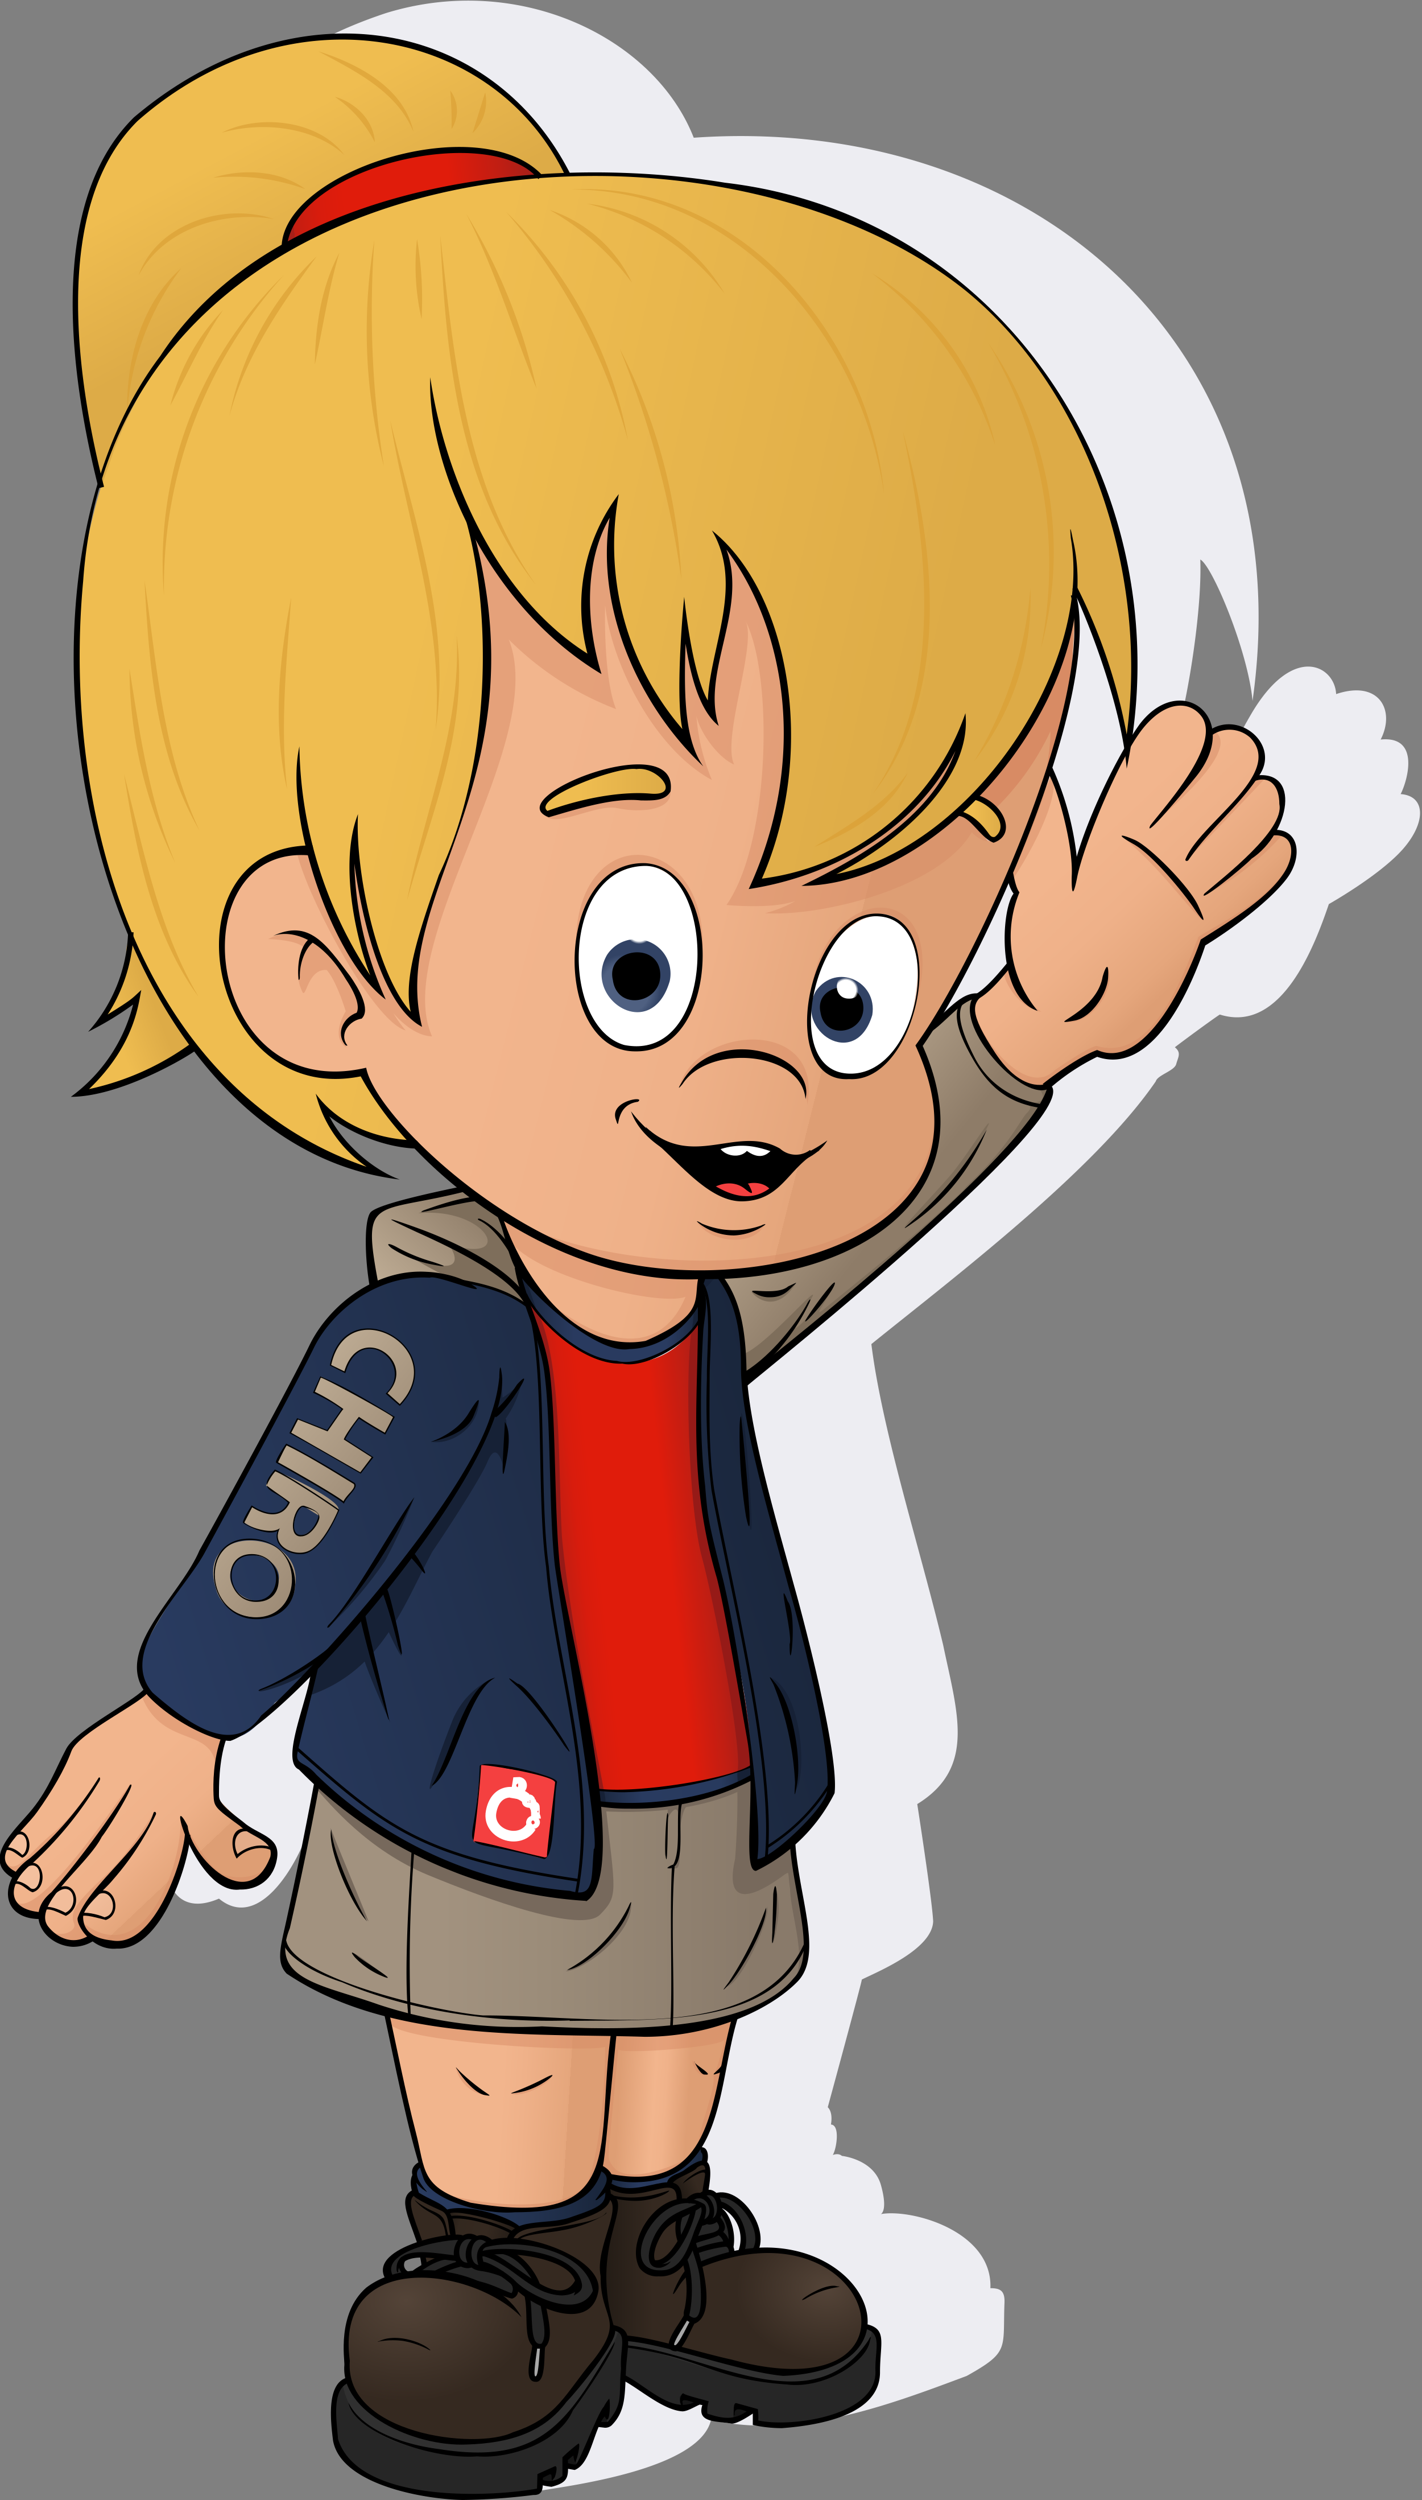 <svg xmlns="http://www.w3.org/2000/svg" xmlns:xlink="http://www.w3.org/1999/xlink" id="a2d24b00-6832-4d9b-80cc-0909f0f6d4bb" data-name="Layer 1" viewBox="0 0 313 550"><rect x="0" y="0" width="313" height="550" fill="#808080" stroke="none"/><defs/><defs><linearGradient id="a9a2ee5f-dc5b-4815-9ea7-313dcf5a41a6" x1="62.5" x2="177.6" y1="133.1" y2="133.1" gradientTransform="matrix(1 0 0 -1 0 552)" gradientUnits="userSpaceOnUse"><stop offset=".3" stop-color="#a2927f"/><stop offset=".5" stop-color="#9b8c79"/><stop offset=".9" stop-color="#897a6a"/></linearGradient><linearGradient id="bbe28f6a-32f1-474d-9c33-7645539b3fb0" x1="85.1" x2="134.9" y1="88.4" y2="85.3" gradientTransform="matrix(1 0 0 -1 0 552)" gradientUnits="userSpaceOnUse"><stop offset=".5" stop-color="#f2b58d"/><stop offset=".6" stop-color="#efb189"/><stop offset=".8" stop-color="#e5a67c"/><stop offset=".8" stop-color="#de9e74"/></linearGradient><linearGradient id="b78effa5-3848-417f-b9c2-215039e4b342" x1="133.7" x2="159.2" y1="91.6" y2="90" gradientTransform="matrix(1 0 0 -1 0 552)" gradientUnits="userSpaceOnUse"><stop offset=".1" stop-color="#de9e74"/><stop offset=".4" stop-color="#f2b58d"/><stop offset=".5" stop-color="#f0b28a"/><stop offset=".7" stop-color="#de9e74"/></linearGradient><linearGradient id="b6c0b60e-4f72-4abe-b152-efac44396926" x1="113.2" x2="98.1" y1="59.7" y2="63.5" gradientTransform="matrix(1 0 0 -1 0 552)" gradientUnits="userSpaceOnUse"><stop offset="0" stop-color="#231c16"/><stop offset=".4" stop-color="#352920"/><stop offset=".8" stop-color="#33281f"/><stop offset="1" stop-color="#221b15"/></linearGradient><linearGradient id="bf4f6d6c-bf62-4448-853e-82f984538b77" x1="143.8" x2="132.3" y1="53.6" y2="53.6" gradientTransform="matrix(1 0 0 -1 0 552)" gradientUnits="userSpaceOnUse"><stop offset="0" stop-color="#352920"/><stop offset="1" stop-color="#221b15"/></linearGradient><linearGradient id="ef87b0ab-4723-4318-a4f0-dcd566167b10" x1="153.1" x2="149.4" y1="72" y2="70.4" xlink:href="#bf4f6d6c-bf62-4448-853e-82f984538b77"/><linearGradient id="ec137889-6309-4eab-abf2-040e2a541e0e" x1="90.9" x2="134.2" y1="68.5" y2="68.5" gradientTransform="matrix(1 0 0 -1 0 552)" gradientUnits="userSpaceOnUse"><stop offset="0" stop-color="#293b60"/><stop offset=".3" stop-color="#27395c"/><stop offset=".6" stop-color="#233351"/><stop offset=".9" stop-color="#1b283f"/><stop offset="1" stop-color="#19253a"/></linearGradient><linearGradient id="a3bc909b-037f-476d-ae1b-d09010ae6478" x1="134.2" x2="155.4" y1="74.6" y2="74.6" gradientTransform="matrix(1 0 0 -1 0 552)" gradientUnits="userSpaceOnUse"><stop offset="0" stop-color="#1a273d"/><stop offset=".3" stop-color="#293b60"/><stop offset=".6" stop-color="#27395c"/><stop offset=".8" stop-color="#223250"/><stop offset="1" stop-color="#1a273d"/><stop offset="1" stop-color="#19253a"/></linearGradient><linearGradient id="ef755d71-05e9-4a5b-834a-5d98b20514b1" x1="119.8" x2="158.4" y1="211.4" y2="215.7" gradientTransform="matrix(1 0 0 -1 0 552)" gradientUnits="userSpaceOnUse"><stop offset=".1" stop-color="#a91f18"/><stop offset=".1" stop-color="#c31e12"/><stop offset=".2" stop-color="#d81c0d"/><stop offset=".3" stop-color="#e01c0b"/><stop offset=".7" stop-color="#e01c0b"/><stop offset=".9" stop-color="#bf1e13"/><stop offset="1" stop-color="#a91f18"/></linearGradient><linearGradient id="bd37ed64-ad6a-49e3-af09-4d28fbbd3603" x1="37" x2="183" y1="179.1" y2="223.4" gradientTransform="matrix(1 0 0 -1 0 552)" gradientUnits="userSpaceOnUse"><stop offset="0" stop-color="#293b60"/><stop offset="1" stop-color="#19253a"/></linearGradient><linearGradient id="b35ac195-9128-469f-9575-34f557aa3db3" x1="130.8" x2="165.7" y1="157.2" y2="160.2" gradientTransform="matrix(1 0 0 -1 0 552)" gradientUnits="userSpaceOnUse"><stop offset="0" stop-color="#1a263b"/><stop offset=".3" stop-color="#293b60"/><stop offset=".8" stop-color="#283a5e"/><stop offset="1" stop-color="#19253a"/></linearGradient><linearGradient id="a0cb4221-fbf7-490a-9115-2979237a4fae" x1="114.2" x2="154.8" y1="262.2" y2="262.2" gradientTransform="matrix(1 0 0 -1 0 552)" gradientUnits="userSpaceOnUse"><stop offset="0" stop-color="#1a263b"/><stop offset=".3" stop-color="#293a5f"/><stop offset=".8" stop-color="#293b60"/><stop offset="1" stop-color="#19253a"/></linearGradient><linearGradient id="e6fa19d2-04fa-4c7b-bf8a-b9cb04e6258a" x1="13.2" x2="44.2" y1="165.3" y2="132.4" gradientTransform="matrix(1 0 0 -1 0 552)" gradientUnits="userSpaceOnUse"><stop offset=".3" stop-color="#f2b58d"/><stop offset=".6" stop-color="#efb189"/><stop offset=".8" stop-color="#e5a67c"/><stop offset=".8" stop-color="#de9e74"/></linearGradient><linearGradient id="bf244995-2206-47fe-ab52-488495df45b7" x1="226.7" x2="262.2" y1="376.4" y2="338.9" gradientTransform="matrix(1 0 0 -1 0 552)" gradientUnits="userSpaceOnUse"><stop offset=".3" stop-color="#f2b58d"/><stop offset=".6" stop-color="#efb189"/><stop offset=".9" stop-color="#e5a67c"/><stop offset="1" stop-color="#de9e74"/></linearGradient><linearGradient id="b50a7d9f-3176-4f86-89f0-7bd1a1d3a822" x1="69.6" x2="215" y1="365.6" y2="329.1" xlink:href="#e6fa19d2-04fa-4c7b-bf8a-b9cb04e6258a"/><linearGradient id="e98689f9-0e92-4c78-ba82-84ea150464b6" x1="168.3" x2="203.6" y1="307.5" y2="278.9" gradientTransform="matrix(1 0 0 -1 0 552)" gradientUnits="userSpaceOnUse"><stop offset="0" stop-color="#bfad95"/><stop offset=".8" stop-color="#8e7c68"/></linearGradient><linearGradient id="aff6e5da-08ed-4ca4-abd9-9617d4c3697e" x1="88.3" x2="108.7" y1="263.8" y2="284.5" gradientTransform="matrix(1 0 0 -1 0 552)" gradientUnits="userSpaceOnUse"><stop offset="0" stop-color="#bfad95"/><stop offset="1" stop-color="#8e7c68"/></linearGradient><linearGradient id="ff1c0149-4e18-4934-9207-3eb8cbfc6819" x1="119.2" x2="147.1" y1="378.1" y2="378.1" gradientTransform="matrix(1 0 0 -1 0 552)" gradientUnits="userSpaceOnUse"><stop offset=".3" stop-color="#efbd50"/><stop offset="1" stop-color="#ddab47"/></linearGradient><linearGradient id="a219197e-5340-4b7f-992b-865465a0edab" x1="211.2" x2="220.5" y1="371.9" y2="371.9" xlink:href="#ff1c0149-4e18-4934-9207-3eb8cbfc6819"/><linearGradient id="a2f50241-db68-4469-bd5e-fd36cb3d2c6c" x1="21.3" x2="248.7" y1="424.3" y2="375.1" gradientTransform="matrix(1 0 0 -1 0 552)" gradientUnits="userSpaceOnUse"><stop offset=".3" stop-color="#efbd50"/><stop offset=".8" stop-color="#ddab47"/></linearGradient><linearGradient id="eef9c579-aca5-4835-a30a-87d66e8e357c" x1="19.4" x2="35.5" y1="325.8" y2="332" gradientTransform="matrix(1 0 0 -1 0 552)" gradientUnits="userSpaceOnUse"><stop offset=".3" stop-color="#efbd50"/><stop offset=".9" stop-color="#ddab47"/></linearGradient><linearGradient id="ffc1cb4f-9d18-45be-8777-4db3d36e9017" x1="44.6" x2="70.5" y1="534.5" y2="485.6" xlink:href="#eef9c579-aca5-4835-a30a-87d66e8e357c"/><linearGradient id="fca5dd87-8d4d-4bb5-ae57-5a787343be8c" x1="58.3" x2="116.5" y1="506.2" y2="512.7" xlink:href="#ef755d71-05e9-4a5b-834a-5d98b20514b1"/><linearGradient id="a68d62ea-e321-4479-8509-04872134108f" x1="55.9" x2="90.4" y1="238.3" y2="210.4" xlink:href="#aff6e5da-08ed-4ca4-abd9-9617d4c3697e"/><radialGradient id="a4c737c2-6753-4117-83a6-3c25a4858639" cx="-334.3" cy="556.2" r="1" gradientTransform="matrix(-28.67 0 0 22.28 -9495 -11886.1)" gradientUnits="userSpaceOnUse"><stop offset="0" stop-color="#544438"/><stop offset="1" stop-color="#352920"/></radialGradient><radialGradient id="ff9f04c9-2efe-4cc9-aadf-1030c3ef3b66" cx="-339.1" cy="556.3" r="1" gradientTransform="matrix(-20.02 0 0 16.21 -6606.7 -8514.2)" xlink:href="#a4c737c2-6753-4117-83a6-3c25a4858639"/><radialGradient id="aede5fdd-95c0-486d-bdc7-5a8c2ed17476" cx="-364.4" cy="563.7" r="1" gradientTransform="matrix(-7.56 1.3 1.3 7.56 -3350 -3570.3)" gradientUnits="userSpaceOnUse"><stop offset=".7" stop-color="#4f6081"/><stop offset="1" stop-color="#324365"/></radialGradient><radialGradient id="bff23d2f-8f0a-401c-b95d-f2b977ec0625" cx="-369" cy="564.5" r="1" gradientTransform="scale(-6.9 6.9) rotate(9.8 2918 2304)" xlink:href="#aede5fdd-95c0-486d-bdc7-5a8c2ed17476"/><radialGradient id="e1769ede-cde8-4916-983b-8d55a9d47f15" cx="-437.6" cy="577.3" r="1" gradientTransform="matrix(-2.73 .47 .47 2.73 -1279.8 -1152.5)" gradientUnits="userSpaceOnUse"><stop offset=".8" stop-color="#fff"/><stop offset="1" stop-color="#fff" stop-opacity="0"/></radialGradient><radialGradient id="f99bc2ff-3e8f-4e1c-96c6-d2439f06245f" cx="-423.8" cy="574.7" r="1" gradientTransform="matrix(-3.1 .54 .54 3.1 -1483.4 -1348.2)" xlink:href="#e1769ede-cde8-4916-983b-8d55a9d47f15"/><clipPath id="a08d5b06-d397-4ba9-9890-249e2cea9246"><path fill="none" d="M0 0h312.9v550H0z"/></clipPath><style>.bf428db2-f1f4-413e-99e0-3527373f5035,.ea4a49f0-4a98-467d-a5e6-09bca651ef0e{fill:none}.a007c513-40cf-42a4-96c6-a9aa640835ff,.b4678572-f2a7-4878-b27f-48446b678151,.f24b98ef-b5ad-42a2-aaed-65e67f3b7760{isolation:isolate}.b68b51cf-1a7e-4d00-9ee3-2cbb3c69bc29{fill:#352920}.ae52b022-2dd7-4d23-9e36-1296b94dac60{fill:#262626}.a5874a6e-74f0-409c-9627-2a188836dad8{fill:#303030}.ad24ff3d-853b-456e-9da3-4ddcc3b37336{fill:#161616}.e0c32aaf-af4d-4560-8564-8d8697671cf0{fill:#a8a8a8}.b065b9c1-31f4-46a7-abf4-9af2a5357c4a{fill:#f44040}.a007c513-40cf-42a4-96c6-a9aa640835ff,.acbef1cb-cc43-4146-ad2d-7a8e3e67ffda{fill:#fff}.f24b98ef-b5ad-42a2-aaed-65e67f3b7760{fill:#d88b64}.f74a2ea4-6b91-487f-b820-0cdbbccff687{fill:#162136}.f59e8994-d6e9-4886-a4fe-189546c09fda{fill:#7e6e5b}.f2bfcd0c-e210-47a8-bc3c-a1095aaf853e{fill:#77695c}.bd0984e0-8f32-4327-90f5-99e3c3ad6cf7{fill:#961a17}.b4678572-f2a7-4878-b27f-48446b678151,.f24b98ef-b5ad-42a2-aaed-65e67f3b7760{opacity:.65}.a007c513-40cf-42a4-96c6-a9aa640835ff{opacity:.15}.b4678572-f2a7-4878-b27f-48446b678151{fill:#db9e33}.bf428db2-f1f4-413e-99e0-3527373f5035,.ea4a49f0-4a98-467d-a5e6-09bca651ef0e{stroke:#fff;stroke-miterlimit:10}.ea4a49f0-4a98-467d-a5e6-09bca651ef0e{stroke-width:2.34px}.bf428db2-f1f4-413e-99e0-3527373f5035{stroke-width:1.88px}</style></defs><g clip-path="url(#a08d5b06-d397-4ba9-9890-249e2cea9246)"><path id="abce7f05-b403-4d3d-bcd9-06f45cbd4cf9" fill="#ededf2" d="M120.3 467.5c-2.3 1.5-1.3 3.4-1.3 3.4a3.6 3.6 0 000 3.2c-1.7.7-1.4 1 1 10.5l1.3 5.4c-2.9 2.9-8 .8-13.4 6.1a31.6 31.6 0 00-3.2 19l13.3 33c6.3-1.1 35.9-4.6 38.5-15.7 18.9 4.2 38.2-2.9 56.3-9.7 9.5-5.3 7.9-5.9 8.3-16.1.1-2.6-.9-3.2-3.1-3.2.5-12.5-17.2-17.5-24.1-16.3 0 0 1.6-.7 0-6.4s-8.6-6.4-8.6-6.4-.6-.7-2-.2c.8-1.2 1.7-6.6-.4-6.7.5-2.9-.7-3.8-.7-3.8s7.6-27.9 7.5-28.1c3.4-1.7 15.5-6.6 15.7-12.8-.2-4.6-3.5-25.8-3.5-25.8 13-8 8.8-20.1 5.7-35-5-21-13.4-46.9-15.8-66.2 18.1-14.6 49.1-38.1 62.6-57.8.4-1.4 4.1-2.3 4.5-3.8s1.2-2.5-.3-3.7c2.2-1.7 8.9-6.6 9.9-7.2 13.6 4.3 20.9-15.2 24-24.3 0 0 11.2-6.3 16.3-12.1s5.1-11.7-.5-12.1c1.5-2.9 4.4-12.9-4.4-12 3.3-6.4-.3-13.2-9.8-10-.3-6.3-9.5-11.3-18.7 4.4S264.5 183 264.5 183s-1.7-15-5.3-21.9c2.4-8.4 5.4-27.1 5-38 2.6 1.3 10.5 20.1 11.5 31.1 11.1-78.3-48.7-129.1-123-123.9-8.6-22-38.4-36.5-67.8-27.4-45 15-45.5 44.3-34.4 95.4-10.3 27.5-5.9 69.7 6 99.2a45.6 45.6 0 01-7.4 18.9s6.1-1.8 8.9-4.9c.3 5.7-4.5 15.2-11.6 20.1 8.8.4 24-8.9 24-8.9s19.7 23 40.1 27c-8.4-3.7-10.9-14.8-10.9-14.8s5.3 8.1 19.5 8a26.5 26.5 0 0010.8 9.7s-18.9 4.7-20 6.2-1.9 7.1.4 15.8c-11.4-.3-35.7 59.2-41.4 64.2-6.3 11.1-14.1 17.2-9.3 24.8-3.3 3.6-13.9 8.2-16.1 12.3s-6.5 13.4-10.9 17.8-6.2 7.8-1.8 10.7c-1.2 3.9-1.4 8.7 6.2 8.7 1 4 4.2 7.6 11.2 4.6 11.5 9.5 22.6-18.4 21.1-22.6 0 0 5.4 13.7 13.8 11 16.9-6.9-7-13.1-7.6-18.4-.2-2.1.1-10.7 1-13.4 2.7.8 6.8-.9 7.8-3.1s10.4-10.9 12.7-12.5c.5 3.7-4.2 16.3-4.4 18.7s1.5 3.2 5 6.5c-1.5 5.2-3.8 18.8-5.5 27.9s-3.2 12.1.8 14.9 17.6 6.9 20.4 7.5c1 5.1 4.6 25.2 7 33.3z" data-name="shadow" style="isolation:isolate"/><path fill="url(#a9a2ee5f-dc5b-4815-9ea7-313dcf5a41a6)" d="M64.1 433.9c-2.9-.6-1-10.6-.5-11 1.5-8.9 5.2-22.5 6.2-31.4C90 410 102 413.4 128.6 417.7c3.5-2.4 2.2-9.2 2.5-12.8a55.1 55.1 0 00-.5-8.1 39.1 39.1 0 016.8.6 59 59 0 0028.3-6.5l.3 12c.3 1.4-1.5 6.8 1 7.1s5.6-3.8 7.4-5.7c.5 5 1.9 15.2 2.6 20.2s1.6 6.9-1.3 10.3c-13.3 15.6-44.8 11.7-60 11.5a106.4 106.4 0 01-40.2-7.3c-3.1-1.4-9-2.6-11.4-5.1z"/><path fill="url(#bbe28f6a-32f1-474d-9c33-7645539b3fb0)" d="M92.9 476.6c-2.6-9.8-6.1-23.8-7.5-34 6.4 1.9 21.2 3.9 31.3 3.8s19.8-1 18.4 1.5c-.4 5.3-1.4 16-2 21.3s.4 5.4-2.8 11.3c-5.7 8.7-35.2 7.9-37.4-3.9z"/><path fill="url(#b78effa5-3848-417f-b9c2-215039e4b342)" d="M137.3 479.4l-2.9-.6a7.2 7.2 0 00-2.3-2c1.4-8.4 2.3-21.6 3-30.1 7.7.9 19.8.8 26.7-3.3-.8 3.5-3.1 13.5-3.2 16.9l-2.8 8.5c-1.9 8.2-11 10.8-18.5 10.6z"/><path d="M97 496.3l-4.2-.2.6 2.3c.6-.3 3.3-1.5 3.6-2.1zM124.9 504.1l1.5-.7.6-1v-1.1c-2.5-4.8-9.7-5.5-14.5-6 .4.9 2.3 2.5 3.1 3.2a20.5 20.5 0 012.6 4.3c1.7 1.2 4.7 1.4 6.7 1.3z" class="b68b51cf-1a7e-4d00-9ee3-2cbb3c69bc29"/><path fill="url(#a4c737c2-6753-4117-83a6-3c25a4858639)" d="M133.7 482.9a4.5 4.5 0 011.7 1.3c.3 2.1-.9 5.1-1.5 7l-1.3 6.5c.2 2.4.2 6.1.8 8.4s1.4 4.6 1.3 6.6-2 4-2.7 5.1a67.8 67.8 0 01-12.7 15c-2.8 2.1-7.7 2.9-10.8 4a40.5 40.5 0 01-18.3-1.7c-11.8-4.1-14.5-9.3-14-21.5 1.8-7.4 3.3-10.6 11-12.7 1.6-.2 5.4-.8 7-.8l6.4 1.1c2.8.5 6.2 2.2 8.8 3.3l.8-.2a11.7 11.7 0 002.5.7l.7-.7v-1.6l2.2 1.7c.6 3.4.7 7.4 1.2 10.8l.7.7-.8 6.6.3.7a1.7 1.7 0 001.4 0l.2-.2.7-7c1.9-1.6.3-7 .2-9.3l3.2 1.1 3.5-.2c1.8-.4 4.3-1.3 4.9-3.3-.3-3.8-3.8-7.1-7-8.7s-8.4-2.6-12.5-2.4c.9-3 3.3-3 5.9-3.5 5.2-.9 12.2-1.5 16.1-5.6z"/><path d="M98.3 486.5c-1.9-1.4-4.9-2.9-6.8-4.1l-1.2.3-.5 1.3c.6 2.8 1.3 7 2.5 9.7a14.4 14.4 0 017.4-1.3c-.4-1.6-.4-4.6-1.4-5.9z" class="b68b51cf-1a7e-4d00-9ee3-2cbb3c69bc29"/><path fill="url(#b6c0b60e-4f72-4abe-b152-efac44396926)" d="M100 486.2l-1.7.5.7 1.8a12.8 12.8 0 00.7 3.9h2.3a3.4 3.4 0 012.2-.4l.6.4h2.4l.5.7 4.2-.3a9.6 9.6 0 012-2.5c-.5-.8-2.2-1.4-3.1-1.7l-6-2.1z"/><path fill="url(#ff9f04c9-2efe-4cc9-aadf-1030c3ef3b66)" d="M188.6 516.4c1.1-2.3 1.8-5.2 1-7.7l-1-3.9a18.9 18.9 0 00-4.4-5.3c-4.7-3.4-12-4.7-17.7-4a27.2 27.2 0 00-12.5 2.8 25.2 25.2 0 010 11.9l-1.7.4-3 5.8c4.7 2 13.3 3.6 18.2 5.1 7 1.2 15.9.2 21.1-5.1z"/><path fill="url(#bf4f6d6c-bf62-4448-853e-82f984538b77)" d="M144.8 515.7l2.8.5v-.7c.6-.6 2.9-4.9 3.4-5.7s.7-4.6.7-5v-4l-1.1-3.6-2 1.9-2.4 1.1h-2.5l-2.1-1.1c-2.2-3.6-.1-7.2 1.5-10.5 1.5-1.5 4.2-3.6 6.4-3.9.2-9-7.6 1-15.4-3.9l-.3 1.8a3.3 3.3 0 001.4 1.2c.9 1.6-.1 4.1-.9 5.6l-.7 4.1c-2.3 4.9.6 14.8 1.3 18.8 1.5.2 2.1.3 2.3 1.9a5 5 0 002.7.3z"/><path fill="url(#ef87b0ab-4723-4318-a4f0-dcd566167b10)" d="M155.3 482.5c.2-1.7.8-4.6.3-6.2l-1.1-.5c-.7 0-2.5 1.4-3 1.8l-4.2 2.2v.7h1c.9 1 .9 2.8 1.3 4l2.1-.4a8 8 0 012.1-1.5l.9.4z"/><path d="M192.1 526.5c1.2-.4 1.2-9.1 1.2-9 0-1.6-.2-4.2-1.2-5.4l-2.1-.5c.3 8.6-13.9 10.8-19.7 10.5a93 93 0 01-11.5-3.1c-2.7-.6-7-1.3-9.5-2.4-.3.6-2-.2-2-.5-2.9-.5-7-1.6-9.9-1.9a8.6 8.6 0 00-1-1.6l-1.6-.4c-.2 1.8-2.6 5.4-3.6 6.9-4.4 5.3-6.1 9.5-13.3 14.5-12.3 6.8-36.2 4.2-41.1-10.2-4.1.8-3.5 9.8-3.2 11.6-.2 15.5 37.6 15.9 45 12.8V546l2.9.5 2.6-1.3a13.1 13.1 0 00.1-2.8l2.7.3c2.1-1.9 3.2-7.3 4.7-9.6a4.2 4.2 0 002.5.2l2.8-4 .2-6.1h1.1l6.2 4.4a35 35 0 015.6 2.4l3.9-1.6 1.3.2a23.5 23.5 0 00-.1 2.7c0 .3 5.9 1.1 6.1 1.2l4.4-2.2h.3l.3 2.7c5.5 2 22-1.4 25.9-6.5z" class="ae52b022-2dd7-4d23-9e36-1296b94dac60"/><path d="M192.1 512.1c-2 11.8-16.5 13.1-26.6 11.4s-18.1-6-28.3-7.3v-1.9c9.1.8 20.4 4.7 29.3 6.9l5.1 1.1 4.5-.2c5.6-1.9 13.3-2.9 13.9-10.3zM134.8 512.2l1.4.3c-1.8 6.3-12.5 23.3-19.1 25.3-13 4.3-39.3 2.7-41.7-13.5l1.4-.9c3.7 13.4 27 16.5 39 11.3a29.1 29.1 0 0011.6-10.7c2.1-2.9 7.3-8 7.4-11.8z" class="a5874a6e-74f0-409c-9627-2a188836dad8"/><path d="M166 495.5l-3.3.2c2.2-3.1-.9-10.3-4.5-10.8-.1 1.6 1.3 3 2.2 4.2a10.2 10.2 0 00.3 3 20.9 20.9 0 010 2.5l.8 1.4a32.6 32.6 0 00-7.5 2.3c.4 1.5 1.5 10.2-.6 12.2a4 4 0 01-2.4-.7 16.7 16.7 0 01.6-3.9 19.7 19.7 0 00-1.1-8.7c-.7 2.7-9.4 4.8-9.8-.4-.9-3.4 2.6-9.2 4.7-10.7l4-1.5v2.9c-1.8 1.1-4.2 3-5 5a14 14 0 01-.9 3.1 5.1 5.1 0 00.6 2.5 12.2 12.2 0 003.6-1.8c.3-.6 2-2.5 1.8-3.2a26.3 26.3 0 01-.4-4.9l-.7-.6v-3l3.4-.6 1.1-1h2l.5-.5a6.6 6.6 0 012.5.4h1.8l2.3 1.1c3.4 3.1 5.9 6.8 4 11.5zM110.8 495.2v-2c7.3.1 17.3 1.8 20.1 9.6l-.4 3.2a11.3 11.3 0 01-10.7 1c-.2 2.2.8 6.7-.2 8.8l-2.2.4-.8-.9a81.4 81.4 0 00-.8-11l-2.3-1.6v1.6l-.9.7c-1.4.1-5-1.4-6.2-2a60.1 60.1 0 00-15.2-2.9c1.3-1.6 4.6-2.3 5.9-3.8a17 17 0 00-8.9 1 3.2 3.2 0 001.5 2.8l-3.7 1.2-1.1-1.7c.3-2.1 2.4-3.8 4.3-4.6a27.3 27.3 0 015.5-2.5 25.8 25.8 0 016.8 0 6.2 6.2 0 012.7-.5l.4.4a4.9 4.9 0 012.4 0l.9.8a12.6 12.6 0 004.3-.2l-.2 2.3h-3c.9.2 2.9.5 3.7.8s4.5 4.2 5.3 6.8l2.2.6s2.3 1.3 3.9.8c7.1-1.3-.4-7.2-3.2-7.5-4.3-1.1-6.7-1.1-10.1-1.6z" class="ae52b022-2dd7-4d23-9e36-1296b94dac60"/><path d="M149.4 487.2a15 15 0 00.4 5.6c.1 1.6-3.7 5.5-5.8 5.1l-.7-.6a15.6 15.6 0 011.7-6.3c.7-1.4 3.1-3 4.4-3.8z" class="b68b51cf-1a7e-4d00-9ee3-2cbb3c69bc29"/><path d="M161.8 529.1a8.2 8.2 0 00-.3 3.4 24.1 24.1 0 003.8-2.1zM153.8 528.3c0 .3-3.6 1.5-3.6 1.5-1.8-4.9 1-2 3.6-1.5zM133.6 533.3v-3.7a10.3 10.3 0 00-2 3.5c.2.4 1.6.2 2 .2zM126.9 542.7l-.2-3.6-2.5 1.8.4 1.8zM121.7 546.8v-3.4l-3.1 1.2v1.4z" class="ad24ff3d-853b-456e-9da3-4ddcc3b37336"/><path d="M118.7 523l.7-6.6-1.6-.2c-.1.6-1.2 6.4-.8 6.8l.6.6zM149 516.5l3.3-5.9-1.5-.9-3.3 5.9a1.6 1.6 0 001.5.9z" class="e0c32aaf-af4d-4560-8564-8d8697671cf0"/><path fill="url(#ec137889-6309-4eab-abf2-040e2a541e0e)" d="M91.1 482.5a6.9 6.9 0 010-3.2c0-.7.1-3.4 1.8-2.7 1.8 8.2 15.5 9.9 21 9.6s16.7-1.2 18.2-9.4c2.3.9 2.6 3.3 1.3 4.3l.4.6a19.3 19.3 0 00-.1 2.4c-3.7 4.6-14.8 4.8-19.5 6.3-1.2-1.4-4.5-2.1-6.1-2.7s-6.6-2.1-9.3-1.1c-2.4-1.2-5.5-2.7-7.7-4.1z"/><path fill="url(#a3bc909b-037f-476d-ae1b-d09010ae6478)" d="M135.7 481.5l-1.4-.6c-.2-.7.2-1.5-.1-2.3 5.5 2.9 16.7-.8 20-5.9l1.1.8a3.6 3.6 0 01-.3 2.3 4.7 4.7 0 00-3.5 1.8l-3.8 2-.2.6a20.2 20.2 0 01-5.4 1.8c-1.7 0-4.7.1-6.4-.5z"/><path fill="url(#ef755d71-05e9-4a5b-834a-5d98b20514b1)" d="M122.7 344.6c2.4 15.9 5.6 32.7 7.7 48.7 5.4 1.3 11.8.4 16.6.1a61.6 61.6 0 0018.5-4.8c-.2-13.4-4.5-27.6-6.4-40.7h-.2c-2.9-6.1-4-19.2-4.6-25.8-1.1-10.2-.5-22.1-.1-32.2-9.6 17-30.1 9.9-38.2-4.5 1.2 5.9 4.8 13.7 4.9 20.5.5 10 .6 16.9 1.1 25.9a79.7 79.7 0 00.7 12.8z"/><path fill="url(#bd37ed64-ad6a-49e3-af09-4d28fbbd3603)" d="M122.8 344.9c.1 10.1 14.7 67.8 5.3 72.7-32-5.4-39.5-9-63.4-30.6-.3-1.3.6-3.7 1-4.8s2.8-12.7 3.4-15.2a62.3 62.3 0 01-8.6 7.6c-2.3 3.2-5.5 7.8-9.9 7.8s-10.5-3.9-14.1-6.8c-1.1-1-4.6-3.4-5-5a7.7 7.7 0 01-.5-6.1c1.9-6.1 9.5-16.2 12.5-21.4 4.3-7.7 10.3-18.9 14.5-26.8l11.7-22.2c5.5-10.4 22.5-17.5 33.2-11.5v-.2c1.2-.8 13.1 4 12.9 4.8 2.7 4.4 4.1 13.2 5 18.1.8 12.7.7 26.9 2 39.6zm50.7 1.6c-3.3-12.6-7.7-27-9.4-39.9-1.4-8.2.6-19.7-6.2-25.9h-3.4l-.7 3.5.7.6c-.9 15.7-1.2 33 .7 48.8 1 4.1 2.4 12.1 4.3 15.8 1.1 5.6.4 6 2.3 13.1 4.1 17.8 4.1 30.5 4.2 47.3 3.3.1 6.3-3.4 8.4-5.5 0 0 5.1-5.7 6.5-6.4s1.8-3.3 1.8-3.3c.7-14.2-6.3-35-9.2-48.1z"/><path d="M104.6 405.3c-1.3 0 .3-5 0-5l1.2-11.8c.3-1 5.6.5 5.4.5 2.8.6 9.5.6 11.2 3.4-.8 5.7-.5 10.8-2 16.2-.7.7-3.5-.5-4.3-.6-3.5-.9-8-2.1-11.5-2.7z" class="b065b9c1-31f4-46a7-abf4-9af2a5357c4a"/><path fill="url(#b35ac195-9128-469f-9575-34f557aa3db3)" d="M131.1 396.9l-.5-3.4c9.9 1.5 25.8-.8 34.9-4.9a6.5 6.5 0 010 2.4c-8 5.4-24.8 7-34.4 5.9z"/><path fill="url(#a0cb4221-fbf7-490a-9115-2979237a4fae)" d="M115.4 285.6c-.2-1.8-1.1-4-1.2-5.8 1 0 3.4 3.6 4 4.2s7 6.6 9.3 8.3c7.6 6.8 24.8 3.1 26.5-8l.7 1c.7 5.2-3.2 9.3-7.5 11.8-12.6 7.5-24.2-2.1-31.8-11.5z"/><path fill="url(#e6fa19d2-04fa-4c7b-bf8a-b9cb04e6258a)" d="M3.5 412.8c-7.3-3.7 1.8-11.3 3.9-13.7s5-8.5 6.4-11.5 4.4-6.7 7.4-8.2 8.6-5 10.9-7.9c2.1 3.9 13.2 10.2 17.4 10.7-1.3 1.9-2.1 9.3-2.2 11.8s9.7 9.7 11 10.7c4.7 2.7-.5 11.3-6.3 9.8-7.8-2.4-7.6-4.8-10.4-10l-.5.3c-1.5 8.9-8.5 29.1-21.2 21.4-3.3 3.7-10.6-.4-10.9-4.7-4.9.6-8.5-4.2-5.5-8.7z"/><path fill="url(#bf244995-2206-47fe-ab52-488495df45b7)" d="M214.2 221.2l.6-1.5 1.5-1.4c1.5-1.5 4.7-4.4 6.3-5.7-2-4.8-.8-11.6 1.3-16.1-.6-.5-1.4-2.9-1.7-3.6 3.3-5.4 6.8-16.8 9.3-22.8a81.1 81.1 0 015.1 20.8c4.6-11.2 8-23 16.2-33 3.1-4.3 14.4-4.2 13.3 3.2a8.9 8.9 0 002.6-.9l3-.2c4.1.4 8.9 7.4 4.3 11.1a11.2 11.2 0 014.1.4c2.7 2.2 2.6 9.2.3 11.6 5.4-.1 4.9 6.4 3 8.9a59 59 0 01-18.3 14.9c-3.6 8.1-10.5 29.3-23.5 24.8l-5.9 3.1c-.9.6-5.3 4.6-6.5 4.3-6.7-.3-15.4-11.1-15-17.9z"/><path fill="url(#b50a7d9f-3176-4f86-89f0-7bd1a1d3a822)" d="M56.5 229.1c4.6 5.8 17 8.2 23.5 6.8 4.1 11.2 20.9 24.8 30.6 31.3.5 12.8 20.3 35.1 34.5 27.1 6.8-3.3 9.5-7.6 9.4-13.6 31-1.1 62.6-14 48-50.6a886 886 0 0022.2-42.1 137.6 137.6 0 0011.9-52.4h-.7a80.7 80.7 0 01-21.3 39.8c1.9 1.2 3.5 1 5.4 3.7s1.3 4.2-1 5.5-1.7-.4-3-2.4-4.8-3.2-4.8-3.2l-8.1 5.9-8.7 4.3a26.6 26.6 0 01-11.7 3.9v-.8c11.1-6.2 28.7-17.2 28.9-31.8-5.4 17.8-27.5 31.2-44.9 33.7.5-2 3.3-10 4-12.1l2-10.1a80.7 80.7 0 00-2.3-30.9c-2-5.6-5.7-18.3-11.4-21.3l1.6 6.8-.3 7.2c-1.2 7.2-4.3 15.3-3.7 22.7-3.4-4.3-4.3-11.6-5.6-16.8-.7.9-.8 3.4-.8 4.4a137.3 137.3 0 00.8 17l-.6 1.6a78 78 0 01-14-26.2 72.9 72.9 0 01-1.6-24.2c-3 3.2-4.5 9-5.4 13.2a77.8 77.8 0 00-.6 11.8l1.7 8c-2.8-.6-8.2-6.1-10.4-7.7a88.8 88.8 0 01-16.6-21.3c7.4 30.9 3.7 49.8-7.2 78.7-2.8 9-7.6 19.7-4.9 29.2-7.4-5.6-11.9-26.5-13.2-35.5l-.7.2a77.7 77.7 0 005 26.9h-.9c-2.7-2.3-5.5-8.4-7.3-11.5-2.7-4.9-4.5-12.3-6.2-17.6-20.4-1.1-24.9 30.3-11.6 42.5z"/><path d="M132.6 228c-6.1-6.4-7-21.1-3.2-29.3s17.4-12.9 21.8-1.7c7.7 14.2-.4 42.8-18.6 31zM178 225.9s.2-6.8 1.3-10.3c1-6.9 12.5-19.5 19.4-12.4 6.8 9.6 3.4 28.5-8.7 33-4.5 1.3-11.4.4-12-10.3zM157.9 252.5c.6 2 5.5 2.5 6.7 1.2 1.5 1.5 4.9 1.2 5.6-1.2a10.8 10.8 0 01-2.9-.9c-2.8-.2-6.8-.2-9.4.9z" class="acbef1cb-cc43-4146-ad2d-7a8e3e67ffda"/><path fill="url(#e98689f9-0e92-4c78-ba82-84ea150464b6)" d="M158.2 280.9c3.7 4.1 4.8 10.6 5.3 15.9a38.2 38.2 0 00.5 6.8c2.4-.7 8-5.8 10-7.5 9.1-7.5 20-16.6 29-24.3 4.8-5.1 16.5-15.3 20.9-20.9a51.3 51.3 0 014.1-5.9c.9-.9 2.7-2 3.3-3.2a20.9 20.9 0 00-.1-2.5l-.9-.5c-7.4 1.3-18.2-12.5-15.6-19.4h-1.2c-2.6 1.5-6 4.6-8.6 6.3l-2.6 4.5c6.4 15.9 5.7 31-10 40.8-4 3-10.4 5.2-15.2 6.4s-13.4 3.4-18.9 3z"/><path fill="url(#aff6e5da-08ed-4ca4-abd9-9617d4c3697e)" d="M85.5 281.6l-3.2 1.3c-1.1-4.4-1-10.1-.9-14.6s20.2-6.3 21.1-6.9c2.2 1.5 6.3 4 7.7 6.3 1.7 5.2 4.1 11.2 4.5 16.7l1.3 1.6v1.4c-7.9-5.2-21.5-8.9-30.6-5.8z"/><path fill="url(#ff1c0149-4e18-4934-9207-3eb8cbfc6819)" d="M120.3 179.2l-.8-.5-.3-.9.6-1.6c3.8-3.2 10-5.7 14.7-7 9.4-2.9 18.1 4.6 8.2 6.2a43.5 43.5 0 00-18.4 3 17.7 17.7 0 01-4 .8z"/><path fill="url(#a219197e-5340-4b7f-992b-865465a0edab)" d="M211.2 179c2.4.8 4.9 3.4 6.5 5.3l1.5.3 1-.6a7.2 7.2 0 00-.4-5.2c-.7-1.1-3.4-2.5-4.6-3.1z"/><path fill="url(#a2f50241-db68-4469-bd5e-fd36cb3d2c6c)" d="M216 174.3a68 68 0 01-33.5 19l.6-1.2a57.4 57.4 0 0027.8-26.1l-.3-1.6c-2.1 2.5-4.6 7.1-6.8 9.5a83 83 0 01-17.2 14 87.5 87.5 0 01-20.1 6.5 78.6 78.6 0 003.6-53.4c-2.1-6.9-5.1-17-11.2-21.4 2 5.8 1.3 13.2.4 19.2s-3 12.5-2.7 17.5c-3.6-4.5-4.3-11.7-5.8-17.1-1 3.3-.5 9.4-.6 12.8-.1.5 1.2 9.7.5 10-4.2-2.3-7.6-10.2-10-14.1a66.1 66.1 0 01-5.9-35.6l-.6.3a47.3 47.3 0 00-5.3 26.2 40.5 40.5 0 011.5 6h-1.2c-10.4-7-19-17.3-25.3-27.9.6 7.6 3.4 16.8 3.4 24.5s0 15-1.3 21.2c-1.9 9.5-5.5 20.4-8.6 29.4s-8.6 21.7-6 32.2c-5-3.9-8.3-13.9-9.7-19.6a74 74 0 01-3.2-15.4l-.7-.6c-1 2.7.3 8.4.5 11.2.7 5.2 2.9 11.5 4.3 16.6-5.4-4.6-8.6-13.1-11.3-19.5-.6-1.8-3.2-8.3-3.1-10.1-30-.4-24.1 56 11.6 49.1a61.1 61.1 0 0011.4 15.3l-.8.4a35.6 35.6 0 01-18.6-7.2v1.3A34 34 0 0083.3 258c-7.3-.6-15.2-6-21.4-9.8a95 95 0 01-27.4-29.4 168.3 168.3 0 01-16.7-91.2c6-43.7 30.3-75.9 74.8-84.7 48.2-10.7 110.1-3.4 138.9 41.5a114.8 114.8 0 0117.4 49.5 110.6 110.6 0 01.7 16.3c-.1 2.3-.4 10.9-1.6 12.9-2.8-10.8-5.7-23.3-11.2-33.1a81.9 81.9 0 01-20.8 44.3z"/><path fill="url(#eef9c579-aca5-4835-a30a-87d66e8e357c)" d="M41.9 230.9l.5-.6c-1.9-2.4-5.6-7.9-7.3-10.5s-4.7-11.5-6.2-12.4-1 3.9-1.2 4.5a40.3 40.3 0 01-5.4 12.4c2.5-.7 5.5-3 7.7-4.4-1.2 7.5-6 15-11.5 20.1l.4.4a66.5 66.5 0 0023-9.5z"/><path fill="url(#ffc1cb4f-9d18-45be-8777-4db3d36e9017)" d="M25 99.3c-.5 1.6-2.1 5.9-2.5 7.4-6.1-20.1-9.4-49.9-.3-69.8 13.4-24.6 45-32.5 71.1-26.4a53.8 53.8 0 0131.5 28.2l-6.3.4c-13.9-13.4-51.1-4.3-56.2 15A86.9 86.9 0 0025 99.3z"/><path fill="url(#fca5dd87-8d4d-4bb5-ae57-5a787343be8c)" d="M115.6 39.3l3.2-.2C105.1 26.2 67 34.5 62.7 53.9a134 134 0 0152.9-14.6z"/><path fill="url(#a68d62ea-e321-4479-8509-04872134108f)" d="M75.9 301.9l-3.1-1.6c3.4-16.6 27-3.7 15.2 8.8l-2.9-2.5c6.8-6.6-5.8-16.1-9.2-4.7zm-.5 8.1l-3.3 4.7-6.6-2.6-1.6 3.1 15.5 8.9 2.6-3.5-6.2-4a29.1 29.1 0 013.2-4.7 65.8 65.8 0 005.8 3.5l1.9-3.6c1.2.3-16.8-9.6-16.1-8.9l-1.5 3.4a43.2 43.2 0 016.3 3.7zm.3 20.5c2.4-3.6 3-3.7 2.3-4.1s-9.7-6.1-15-8.6l-2 4s13.1 7.3 14.7 8.7zm-17.1-3.6l5 3.6c-2.1 4.2-5.9 2.2-8.1.9-.6.9-1.8 3.5-1.8 3.5s4.5 3.3 7.7 1.6c-1.7 4.4 3.9 5.9 6.4 5s6-7.3 6.7-9.3-11.3-7.7-14-8.7c0 0-2.2 3-1.9 3.4zm8.3 4.5l3.2 2c.7 3.2-7.4 8-5 0 .8-2.1 1.4-2.2 1.8-2zm-19.4 18c2.1 8.6 17 8.9 17.5-.8 1.7-12.4-22.1-13.7-17.5.8zm3.9-5.2c2.3-4.4 11-1.3 9.9 3.7-1.2 8.6-13.8 2.8-9.9-3.7z"/><path d="M156.4 261.2c1.1-1.2 6.5-1.6 7.3-.5 1-1.8 5.8-.3 6.4.7-3.7 3.4-9.9 2.7-13.7-.2z" class="b065b9c1-31f4-46a7-abf4-9af2a5357c4a"/><path fill="#d88b64" d="M219.1 177.9a58.5 58.5 0 0012.1-17c.2 3.7-1.9 15.6-3.4 19.3 8.2-26.2 8.2-24.8 8.4-44.9l-.9.4a71 71 0 01-21 39.8 26.9 26.9 0 014.8 2.4z"/><path d="M152.7 288.2a28.9 28.9 0 01-.5 4.8c2-1 3-6.3 2.3-8.2l-.5.2a21.5 21.5 0 01-1.3 3.2zM115.7 281.2l2.5 7.3c-2.5-3.1-2.1-1.9-3-4.3s-1.2-3-1-4.4h.8zM110.2 302c.3 2 .4 5.5.4 5.5a19.6 19.6 0 004.3-3.7 21.7 21.7 0 01-3.6 8.3c.6.6 0 12.3-.6 10.2s-1.8-4.6-3.4-.7-9.9 16.5-12.1 19.7c-6.4 11.8-11.1 26.4-27.4 31.8l1.3-6.1a211 211 0 0023.4-28.2c7.1-10 17.4-23.7 17.7-36.8z" class="f74a2ea4-6b91-487f-b820-0cdbbccff687"/><path d="M94.8 317.2c5.2.8 10.8-3.8 10.6-9.2-1.4 5.1-5.8 7.9-10.6 9.2zM91.2 329.4a123.3 123.3 0 01-6.4 13.9 88.3 88.3 0 01-12.3 14.5c5.9-6.8 15.1-21.5 18.7-28.4zM162.3 389.8a17.9 17.9 0 00.2 2.9l3.2-1.8-.2-2.3zM132.9 393.8a13.5 13.5 0 01.4 3.3l-2.2-.2-.5-3.4zM109.2 368.9a17.5 17.5 0 00-9.8 10.1c-3.1 7.9-5.6 15.5-4.6 14.5 3.9-4.8 7.8-21.8 14.4-24.6zM56.9 372.1c2 .3 15.1-4.6 16.5-9.5 1.3-1.4-3.5 2.7-8.1 5.3a90.2 90.2 0 01-8.4 4.2zM154.5 284a15 15 0 003.1-3.3h-3.1l-.5 2.3.5 1.2zM163.6 320.8c-.5-4.3-.9-13.1 0-8.7s3 33.9 1 21.5-1-12.8-1-12.8zM169.5 369c6.9 2.7 8.3 21.2 5.6 25 .9-4.2-1.9-21.6-5.6-25zM85.5 358.9s4 8.8 2.6 3.8a46.3 46.3 0 01-1.4-6.4l-1.2 1.3zM79.8 364c1 3.9 6.1 15 6.1 15s-4.7-16.5-4.6-16.7z" class="f74a2ea4-6b91-487f-b820-0cdbbccff687"/><path d="M105.5 263.8a54 54 0 00-13.4 3.1c15.4-1.4 21.7 11.6 6.6 6.8 3 4.2 1.7 7.2-9.5 2.1a116 116 0 0011.3 6.1 32.3 32.3 0 019 2 23.1 23.1 0 016.7 3.6c-1-2.4-2.6-6.5-2.1-9.2a63.9 63.9 0 01-3.9-11.4zM165.4 284.2c1.7 2.2 6 4.2 9.8-1.9-5.9 4.2-5 1.9-9.8 1.9zM163.6 297.9c4.9-1.7 16.8-15.8 15.2-12.6a63.2 63.2 0 01-4.4 6.9s.8 1.1 5-4.5 4.9-6.3 3.3-3.3-3.3 5-1.8 4c14.7-12 32.9-26.1 45.6-42.4-5.6 9.5-14.3 16.5-21.6 23.9-12.5 11-28 23.9-41.1 34.2 0-1.1-.3-5-.2-6.2z" class="f59e8994-d6e9-4886-a4fe-189546c09fda"/><path d="M203.8 266.3c-12 10.5 2.6-4.2 6.1-8.6s8.3-12.2 7.7-10.3a91.8 91.8 0 01-5.9 10.5 89.3 89.3 0 01-7.9 8.4zM227.4 238.8c1.8.3 4.6 4.7-2.2 3.6 1.5.9 2.2 1.1.8 2.5s-4.1 7.6-13.3 16.1c-2.2 3-2.7 3.9-2.7 3.9 2.8-2.7 11.8-10.9 13.9-14a35.4 35.4 0 002.6-4.7c1.4-.9 3.1-2.7 4.4-3.7a26.8 26.8 0 00.7-2.7l-1-1a8.6 8.6 0 01-3.2 0z" class="f59e8994-d6e9-4886-a4fe-189546c09fda"/><path d="M69.6 393.5c3 3.4 11.3 13.5 24.6 19s33.8 12.9 37.9 8.7 3.3-4.8 1.2-24.1l-2.2-.2c-.2 5.5 1.9 16.3-1.7 20.7-7.1-.8-19.5-3.7-26.5-5.1-6.1.2-30.2-17.2-32.7-20.1z" class="f2bfcd0c-e210-47a8-bc3c-a1095aaf853e"/><path d="M133.1 398.5c9.7.5 22.9-.3 32.6-6 .3-1.1 0-1.3 0-1.3-7.1 4.8-26.9 6.8-34.6 5.7z" class="f2bfcd0c-e210-47a8-bc3c-a1095aaf853e"/><path d="M162.2 392.9c.3 1.7 0 11.4-.4 16.1-3.5 15.6 11.6 2.9 13.3 1.5l-.6-5.5a21.1 21.1 0 00-5 4.4l-2.4.7-1.2-.7c-.5-5.3.4-12.9-.4-18.1zM149.4 404.7s.6-7.1 1.9-7.3-1.6-.5-1.6-.5a66.9 66.9 0 00-.3 7.8z" class="f2bfcd0c-e210-47a8-bc3c-a1095aaf853e"/><path d="M146.8 401c-.1-1.4 2.7-5.1 2.5-1.1s0 4.1 0 4.1l.4-7.4-2.6.3zM147.9 410.7c-1 .3-1.5.7 1 .3.8-.1.8-2.9.7-5.7s-.5 3.9-.4 3.9a2.7 2.7 0 01-1.3 1.5zM168.8 419.4c1.2 2-5.8 17.4-9 17.7 1-.2 9.4-16.5 9-17.7zM172.9 412.3c.9-.7.5 0 1 3.2.1 5.6 3.7 15.1 1 20.1-1.8 2.5 2.1-1.3 2.4-3.3a22.8 22.8 0 00.3-3l-3.1-24.2-2 5.8zM170.7 415a17.2 17.2 0 01.7 4.7c.1 3.1-1.9 12.5-1.1 4.7s.4-9.4.4-9.4zM72.8 402.1c0 .5 8.6 21 8.3 20.6-3.7-4-8.2-15.2-8.3-20.6zM77.9 430c-.6-.5-.3-.8 3.1 1.8s6.3 4.2 2.8 2.6-4.3-2.9-5.9-4.4zM124.5 433.7c4-.2 15.2-8.5 14.4-15.2a28 28 0 01-14.4 15.2z" class="f2bfcd0c-e210-47a8-bc3c-a1095aaf853e"/><path d="M152.2 293c-1.4 8.9-.7 38.4 2.3 49.6 2.2 7.9 9.1 42.1 7.8 47.2l3.2-1.2c-1.1-17.6-4.8-29.8-9-48.6-3.4-12.4-3.1-39.6-2.2-49.7a27.8 27.8 0 00-2.1 2.7zM118 287.9c5.8 10.8 4.8 35.8 5.7 50.4 1.6 17 6.6 41.5 9.2 55.5-2.2.1-2-.2-2-.2a1063 1063 0 01-8.4-50.5c-1.7-17.7.9-38.7-6.2-55.7l.4-.7z" class="bd0984e0-8f32-4327-90f5-99e3c3ad6cf7"/><g opacity=".7"><path d="M153.4 268.7c2.4 4.5 12.3 6 15 .6-3.4 2.7-11.9 2.1-15-.6zM220.9 213.9c.3 2.6 3.5 7.9 8.3 8.7-5.7-4.1-5.5-6.3-7-10.3zM234.1 224.7c6 1.5 12-7.7 9.6-12-.7 3.8-1.1 4.3-2.7 6.7s-3.9 4.8-6.9 5.3z" class="f24b98ef-b5ad-42a2-aaed-65e67f3b7760"/><path d="M262.7 212.4c-2.6 5.7-5.8 14.8-12.5 18.7a24.6 24.6 0 01-7.3.8c-1.1-.4-3.1.4-4.2.9s-6.3 4.8-9 6.3c-6.5.8-16.9-12.6-15.6-18.7l.4-.5c-1.6 5.1 10.7 22.6 17.7 15.5 3.4-2.3 7.9-5.2 9.2-5.3 12.2 3.7 19.1-15.7 22.4-24 4.8-3.1 19.2-9.9 20.6-18.6 2.6 6.3-19 18.8-19.8 19.8z" class="f24b98ef-b5ad-42a2-aaed-65e67f3b7760"/><path d="M264.6 197.2a57.7 57.7 0 0017.9-13.8l-2.3-.2a94.6 94.6 0 01-15.6 14zM261 189.4c.6-.4 17.6-18.2 17.5-18.2H276c-4.1 5.2-11.4 12.6-15 18.2zM252.8 182.5c1.1-1.8 21.2-17.1 14.5-21.7l-1.2.3c1.4 3.6-4.2 10.6-5.7 12.2zM246.9 183.9a96.7 96.7 0 019.4 9.2c4.8 5.4 11.6 14 7 6.2-7.6-10.9-11.7-12.8-16.4-15.4zM111.5 271.8c3.8 8.4 33.2 15.8 39.4 13.5-7.5 17.7-25.9 5.6-32.7-1.3 0 0 12.3 14.5 23.3 11.7 13.6-4.5 12.1-10.1 13-15-9.6.3-22.4-3-31.3-6.3a319 319 0 00-13-6.7zM85.9 445.3c3.2 4.2 44.2 6.3 47.3 5 0 7.5-.9 20.8-3.4 28.5-2.9 10.2-32.2 5.4-34.8 2.3 5.3 6.1 35 8.4 37.1-4.3l1.3.8a3.1 3.1 0 001.6 1.4c4.4 1.7 16.7-1.5 19.2-6.3-1.3 2.2-16.2 9.1-19.5 3.6-1-1.5-.8-1.7-.5-5.4l1.9-20.1c-.3 1.3 23.1-.4 23.3-2.1.4-.2-2.1 8.4-2.4 7.7.6 2.4-2 9-2.8 12.6s-.9 4.4-3.4 6.3c6.2-.9 8.9-25.6 11-31.4-3 .9-17 3-20.4 3.5a122.6 122.6 0 00-13.6-.9c-13.5.5-29.9.1-42.9-3.9zM171.8 176.9a101.8 101.8 0 01-5.4 17 59.7 59.7 0 0038.5-21.6c1.1-1.8 4.7-7.8 6.2-9.1-.8 7.4-10.4 18-16.9 21.9-3.7 2.3-9.2 7.1-13.5 8.1l4.7-.4a33.6 33.6 0 006.7-2.4c5.8-2.8 14.4-6.9 19-11.5 3.1 1.2 4.8 4.5 7.9 5.7-1.5 1.1-3.5.2-5.1-1.5-7.2 12.4-33.4 18.6-45.5 17.8a26 26 0 006.7-2.7c-5.1 1.9-15.2.9-15.2.9 9.6-13.6 10.4-50.4 4.2-62.5 2.6 5.1-5.3 25.8-2.5 31.6-3.4-1.4-7.4-6.8-8.3-10.6a44.9 44.9 0 003.4 14c-12.5-6.7-22.1-25.4-23.5-38.4 0 0-.5 15.6 2.4 22.8a67.1 67.1 0 01-23.6-15.3c8.9 22.7-26 66.6-16.9 87.3-4.5-.1-8.5-5.1-8.5-5.1a23.8 23.8 0 002.7 3.8c-7.4-2-22.8-31.4-24.1-40a20.3 20.3 0 012.9.1c3 9.7 6.9 22.1 14.5 30.4-2.3-8.8-6.5-20-4.8-29a5 5 0 001 3.1c.1 2.4 1.8 9.9 2.3 12.4a58.2 58.2 0 007 17.1c.4.4 2.1 3.3 2.9 3.2-2.2-13.2 7.3-32.5 11-45.2 1.4-5.2 4.1-15.6 5.2-20.8 1.4-12.3-1.4-28.4-3.4-40.5 1.2 2.6 10.6 14.4 12.6 16.9 3.8 3.4 9.6 9.2 14 11.8-2.7-9.5-2.5-25.7 4.3-34.1-3.2 14.2 5.6 40.8 15.9 50.8-.2-3.9-1.1-18.1-.3-24.3a72.2 72.2 0 006 18.4c.2-12.1 7.4-26.7 1.6-38.6 14.3 13.3 17.8 41.4 13.9 58.5zM149.5 239.1c3.9-13.6 31.8-15.4 28.2 3.9-1-14.7-18.3-11.7-24.2-8.2zM59 206.6s7 .1 8.1 2.2a9.6 9.6 0 00-.5 9.5c.8 1.3 1.2-5.2 5.3-4.9 2.2 2.4 4.2 9.1 4.2 9.1s-3.6 5.5.2 8c-3.8-6.8 4.5-5.2 3.1-9.4-1.8-6-7.6-12.6-12.9-15.5l-3.2-.4a14.4 14.4 0 00-4.3 1.4z" class="f24b98ef-b5ad-42a2-aaed-65e67f3b7760"/><path d="M119.5 178.7c1.7 4.3 11.5-2 16.4-.9s13.6.6 11.3-5.1c-2 5.7-14.4.2-25.5 6.3z" class="f24b98ef-b5ad-42a2-aaed-65e67f3b7760"/><path d="M127.7 217.3c-7.8-41.6 35.9-36.8 25.3 1.7 8.2-36.6-30.5-39.4-25.3-1.7zM178.2 222.2c.6-30.3 35.5-31.2 21.6 4.4 10.3-36.2-20-29.5-21.6-4.4zM31 372.7c4.9 13.2 17.6 5.8 16.5 18.7.9-7 .5-5.3 2-9.2 0 0-.1.8-6.1-2.2-8.5-4.7-7.5-4.9-10.7-7.9zM39.6 399.3c1.3 8.1-7 35.1-21.5 23.6 3.7 8.6 14.4 4.9 18.3-3.9s3.8-11.3 5-15.1l-1.8-4.6z" class="f24b98ef-b5ad-42a2-aaed-65e67f3b7760"/><path d="M40.2 400.1s5.1 11 9.3 12.4 10-.2 10.5-4.2c-6.5 15.4-17.8 1.4-19.8-8.2zM33.8 398.8s-4.8 8.5-11.1 14.3-7.3 7.7-6.4 10.1-6.5 4.3-7.1-2c-.4 6.1 8.3 8 10.7 5a10.6 10.6 0 01-2.2-4.2l.4-1.8c5.7-6.4 12.3-13.4 15.7-21.4zM28.8 392.3c-.6.4-24.6 37.3-26.4 23.4.4 5.1 3.8 6.1 6.8 5.5.5-1.9 3-5.1 4.3-6.5 4.8-6.9 12-14.5 15.3-22.4zM21.6 391.3s-4.7 7.7-10.2 12.2-8 9.6-10.5 5.8c-.2 2.3 1.6 2.8 2.6 3.5 6.2-6.1 14.5-13.9 18.1-21.5zM222.6 193.8c.9-.8 11.7-17.9 8.9-23.7-2.8 7.1-5.8 16.1-9.3 22.8zM107.4 265c21.7 17.4 99.8 21.5 98.4-22.1 4.5 47.7-77.7 42.4-98.4 22.1zM152.3 453.2c.2 1.3 1.3 4 3.4 3.2a14.7 14.7 0 01-3.4-3.2zM112.5 460.6c2.1 1 8.6-2 9.1-4.1a27.7 27.7 0 01-9.1 4.1zM100.3 454.8c.7 3.3 3.8 6.3 7.4 6.1-3-.5-5.6-3.9-7.4-6.1z" class="f24b98ef-b5ad-42a2-aaed-65e67f3b7760"/></g><path d="M.9 406.6c.9-.3 3.5 1.2 4 1.8s1.6-3.2 1.2-4-1.6-1.1-2.7-1.4zM2.9 414.1h1.3l1.6.9s.8.9 1.2.9c3.3-.4 2.5-7.1-1.1-5.6-.7.7-2.8 2.8-3 3.8zM9.6 419.8c2.3-.6 5.7 3.5 6.5-.6s-.8-4.5-3.2-3.6a7.3 7.3 0 00-3.3 4.2zM17.7 421.2c1.9-.8 5.2 1.7 6.6.3s.5-6-2.8-5.1c-1.5 1.1-3.4 3-3.8 4.8zM52.3 408.3c-1.7-2.6-1-6.5 3-5.6.3.3 5.2 2.6 4.7 4-2.6-.7-5.6-.6-7.7 1.6z" class="a007c513-40cf-42a4-96c6-a9aa640835ff"/><path fill="url(#aede5fdd-95c0-486d-bdc7-5a8c2ed17476)" d="M147.4 215.9a7.6 7.6 0 00-13.8-5.8c-5.5 9.6 9.7 19.6 13.8 5.8z"/><path fill="url(#bff23d2f-8f0a-401c-b95d-f2b977ec0625)" d="M192 223.3c1.2-7.4-7.9-11.6-12.4-5.3-4.9 8.7 8.7 17.7 12.4 5.3z"/><path d="M125.6 41.7c37.1-2.1 65.9 32.1 69 67.1-4.8-34.4-32.3-67.4-69-67.1zM96.9 51.8c3 26.3 5.3 54.4 21 76.8-17.1-21.6-19.7-50.3-21-76.8zM62.5 60.5a102 102 0 00-26.4 70.6 88.5 88.5 0 0126.4-70.6zM31.8 127.6c2.7 18.6 4 37.9 12.1 55.1-9.6-16.5-11.1-36.4-12.1-55.1zM63.2 173.7c-3.2-13.8-1.8-28.5.9-42.3-1 14.1-2.5 28.2-.9 42.3zM111.4 46.6a94 94 0 0126.8 50.2 128.5 128.5 0 00-26.8-50.2zM136.4 76.7a123.3 123.3 0 0113.6 50.9 211.4 211.4 0 00-13.6-50.9zM102.6 47a124 124 0 0115.5 38.5c-5.1-12.6-9.2-26.4-15.5-38.5z" class="b4678572-f2a7-4878-b27f-48446b678151"/><path d="M69.7 56.4c-7.9 10.8-15.7 22-19.2 35.1a66.4 66.4 0 0119.2-35.1zM49.1 68.2c-4.6 6.6-7.8 14-11.6 21a46.4 46.4 0 0111.6-21zM82.4 52.8a218.4 218.4 0 002.1 49.8 119.5 119.5 0 01-2.1-49.8zM74.7 55.6c-2.4 7.9-3.6 16.5-5.4 24.6.1-8.4 1.4-17.1 5.4-24.6zM91.8 52.6a79.7 79.7 0 011 17.6 52.1 52.1 0 01-1-17.6zM121 46.2a30.7 30.7 0 0118.1 16 57.8 57.8 0 00-18.1-16zM198.7 94.8c7.2 25.6 10.8 57.7-6.6 79.9 15.8-23 12.1-54 6.6-79.9zM199.8 170c-3.8 8.2-12.4 13.1-20.5 16.3 7.3-4.7 15.3-9.1 20.5-16.3zM217.5 75.4a80.7 80.7 0 0111.6 67.3 94.9 94.9 0 00-11.6-67.3zM226.8 129.4a57.6 57.6 0 01-12.4 38.1 86.2 86.2 0 0012.4-38.1zM85.9 92.5c5.3 22.2 13.5 44.8 10 68 1.8-23.3-6.3-45.4-10-68zM100.5 139.8c2.8 20.2-5.6 39.2-10.9 58.3 3.7-19.5 12-38.1 10.9-58.3zM129.2 44.8a40.7 40.7 0 0130.3 19.8 55 55 0 00-30.3-19.8zM191.9 60.1a59 59 0 0127.2 38 77 77 0 00-27.2-38zM43.7 219.3c-10.3-14.1-13.7-32.1-16.4-49 4.3 16.6 7.6 34.1 16.4 49zM38.6 189.9a97.2 97.2 0 01-10.1-42.8c2.3 14.5 4.4 29.2 10.1 42.8zM91 29c-3.6-8.9-12.9-13.4-20.9-17.7C78.8 14 89 19.4 91 29zM75.8 34.1c-6.9-6.3-18.2-7.4-27-4.9 8.3-4.2 21.3-2.8 27 4.9zM104 29.3l2.8-9a9.7 9.7 0 01-2.8 9zM99.4 28.4a80.5 80.5 0 00-.3-8.5 7.5 7.5 0 01.3 8.5zM82.5 31.3a26.5 26.5 0 00-8.8-10c4.5 1.2 8.6 5.2 8.8 10zM60.3 48.2c-11.1-1.9-24.2 2-29.8 12.4 4.1-11.5 18.9-16.1 29.8-12.4zM67.2 41.6a46.6 46.6 0 00-20.3-2.5c6.5-2 14.6-1.7 20.3 2.5zM39.9 59A59.6 59.6 0 0028 90.9c-.3-11.5 3.1-24.2 11.9-31.9z" class="b4678572-f2a7-4878-b27f-48446b678151"/><path d="M131.5 483.9c3.6-2.8 4.9-5.6.6-7.7l-.4 1.2c3.4 1.3 1.4 3.8-.5 6.4-.3.3 0 .3.3.1zM93 481.6c3.5 2.5-3.9-3.1-.1-5l-.6-1c-2.9 1.6-1.4 4.2.7 6z"/><path d="M99.2 492l1.1-.3c-.6-7-3.4-6.4-8.1-9.3-.4-1.1-.8-2.9-.4-3.4l-.9-.7c-1 1.5-.2 4 .1 4.7s4.4 2.6 6.2 3.4 1.4 3.7 2 5.6zM91.8 493.4l1.1-.5c-1.8-5.1-3.8-9.4-1.2-10.1l-.4-1.2c-3.9 1.5-1.6 5.6.5 11.8zM155.4 476.3c.7-1.3.7-4.2-1.3-3.9l.2 1.1c.5.3.4 1.5 0 2.3zM112.6 493.4c1.5-4.8 8.1-2.5 13-4.4 8.2-2.6 9.8-4 8.4-8.6l-.9.8c.7 3.8-1.1 4.4-7.8 6.7-5.1 1.7-12.8-.2-13.9 5.2z"/><path d="M102.7 537.8c9.8-.3 17.1-2.8 22-9.4 2.3-2.3 11.1-13.1 10.7-15.7-6.2-19.4 5-27.8-1.4-30.3l-.4 1.1c3.9 1.6-2.7 10.9-1.4 17.2-.1 9.7 5.5 9.3-1.5 18.4-6.3 7.4-7.9 12.8-17.8 16-8.2 4-37.2.4-35.9-15.7-3.4-24.6 26.8-20.8 37.8-9.6-5.2-9.9-24.5-14-34.2-6.5-6.5 5.7-4.7 15.9-4.8 17-.9 10.4 15.2 18 26.9 17.5z"/><path d="M133.1 534.1a2.1 2.1 0 001.5-.5c3.2-3.2 2.9-6.8 3.2-12.4s1.8-8.8-2.9-9.7v1.2c3.4.5 1.5 3.8 1.8 8.4-.6 6.1.6 7.5-2.9 11.7a5.7 5.7 0 01-2.2-.1l-.2 1.2z"/><path d="M126.5 543.4c3.6-1.4 4.1-8.8 6.6-11.8 1.3 3 1.3-4.8.9-3.8a9.4 9.4 0 00-1.1 1.7c-1.2 1.2-4.6 10.2-5.9 12.4-.3.4-.3.4-2 0l-.2 1.2zM105 540.4c7.3.6 18.1-3.1 21.1-10.1 3-4 9.3-13.4 9.2-15.1-10.2 17-15.6 27.3-38.7 23.6-7.9-1-16.9-4.2-19.9-10.2 1.3 6.8 19 12.6 28.3 11.8z"/><path d="M121.4 547.1c3.9-1 3.7-2.3 3.6-5.9l1.2-1a6.6 6.6 0 00.3 1.3c.2 1 1.5-4.2.8-3.9a43.1 43.1 0 00-3.5 3v4.1a4.4 4.4 0 01-4.8.7l-.2 1.2a14.7 14.7 0 002.6.5z"/><path d="M101.8 550a137.4 137.4 0 0015.6-1.1c2.5.1 2-2.1 2.1-3.8l1.4-.7c1.1-.5-.1 2.5 1.2.6.2-.4.8-2.7 0-2.4l-3.8 1.7-.1 3.2c-10.5 1.9-39.3 3.2-43.8-10.9-.2-3.6-1.7-11.3 2.7-12.5l-.4-1.1c-5 1-3.9 9.8-3.4 13.9 1.7 9.6 19.5 12.9 28.5 13.1zM112.5 502.5a22 22 0 00-6.2-3.8l-.6.7c-6-13.6 27.8-5.1 26 4.7s-15.9 2.9-19.2-1.6zm-5.2-8.2c-1.2.2-1.4 1.3-.9 3.3 1.3.1 5 2.3 6.8 4 3.1 3.4 14.2 8.9 17.3 2.4-1.3-8.7-15.5-11.6-23.2-9.7z"/><path d="M126.3 505c1.4-.7 1.9-1.3 1.8-2.4-1.2-8-19-8.8-22.8-7.1l.5 1.1c3-1.8 24.4-.4 20.5 8.4z"/><path d="M123.7 505c2.7-.1 4.3-1.3 4.1-3.5l-1.2.2c-4.1 7.2-13.9-5.5-20-6.5l-.4 1.1c6.9 1.9 10.4 8.5 17.5 8.7z"/><path d="M105.8 499.6a2.6 2.6 0 001.9-.7l-.8-.9c-4.9 2.4-3.6-8.8.8-4.1l1-.8c-5.3-5.1-9.3 5.8-2.9 6.5z"/><path d="M102.8 499a2.7 2.7 0 001.5-.4l-.6-1 .3.5-.3-.5c-4 1.5-3.2-7.1 1-4.5l.6-1c-4.9-3.3-8 6.4-2.5 6.9zM117.8 503l1.1-.3c-.8-2.5-4-7.3-8.1-7.9l-.2 1.1c3.3.6 6.3 4.6 7.2 7.1zM118.3 516.7h1.3c2.5-1.7 1.1-6.2.4-10.4l-1.1.3c.6 3.6 1.6 7.3.3 9-3 .8-1.6-7.5-2.8-11.3l-1.1.2c1.3 4.6-.6 11.2 3 12.2z"/><path d="M117.9 524c2.5.3 1.7-7.2 2.2-7.9l-1.1-.2c-.3.3-.3 6.7-1.1 6.9s.6-7 .4-7h-1.2c.4.8-2.4 8.2.8 8.2zM112.7 505.7c1.2-.3 2-1.8.7-3.9l-.9.7a1.7 1.7 0 01.1 2c-2.3-.8-4.3-2-7.5-2.7l-.2 1.2c3.2.5 5.4 2.2 7.8 2.7zM95.7 500.9a27.8 27.8 0 015.9-2.3v-1.2c-2 .2-6.2 2.3-6.4 2.4zM87.6 499.6c1.3-4.9 9.5-2.2 13.1-2.2v-1.2c-3.6-.1-13.9-2.9-13.4 3.3.2.7.3.5.4.1z"/><path d="M84.9 501.3l1.7-.4c-3.8-6.3 15-8.9 15.4-7.9v-1.1c-1.3-1.4-21.2 2.3-17.2 9.4z"/><path d="M89.7 500.9l.3-1.1a1.6 1.6 0 01-.8-2.4l-.8-.9c-1.4 1.1-.5 4 1.3 4.4zM91.7 500.5c.9-.9 4.1-3.3 7.1-3.5l-1-.9c-1.8.3-5.9 2.6-7 3.5z"/><path d="M92.8 498.7H94a9.1 9.1 0 00-.5-2.7l-1.1.3a14 14 0 01.4 2.5zM110.3 500.8l.6-1c-1.1-.7-4.5-1.3-4.8-1.4l-.3 1.2a21.2 21.2 0 014.5 1.2zM94.5 516.8c-2.1-1.8-7.6-3.4-10.9-1.8-.9.3-.3.2 0 .1a17.5 17.5 0 015.1-.1 18.7 18.7 0 015.4 1.8c.5.3.9.4.4 0zM113.6 490.6l1.1-.4c-1.7-2.3-11.8-5.6-16.6-4l.7.9c1.2-1.5 15.5 2.7 14.8 3.5zM98.2 492.4h.6c-1-4-.6-4.6-3.4-5.9a16.2 16.2 0 01-3.6-2.1c-.1-.1-.9-.7-.2 0 3.5 3.7 6 1.9 6.6 8.1z"/><path d="M112.8 491.6l.3-.5c-1.8-1.4-10.5-4.4-14.2-3.5v.6c3.6-.8 12 2 13.8 3.4zM114.1 493.2c.1-1.7 6.6-1.9 9.4-2.5 5.3-.8 10.7-3.8 9.9-3.9-2.1 3.1-18.6 3.2-19.9 6.2zM172.1 534.2c8-.6 21.6-2.8 21.6-12.3 0-6.7 1.8-9.7-3.5-10.7v1.1c4.2.8 2.3 4.7 2.5 9.5.1 9.8-18.8 12.3-25.8 10.7a11.7 11.7 0 00-.1-2.5l-4.7-1.3c-.7-.2-.6 1.7-.6 2.3s.2.5.2.1c-.1-2.3 3.1-.1 4-.2v2.6a30.3 30.3 0 006.4.7z"/><path d="M161 533.2c1.4.1 4.5-2.1 5-2.4l-.7-1c-3.3 2.7-5.7 2.5-9.6 1.2a6.9 6.9 0 01.3-2.7c-.1-.1-5.1-1.3-5.5-1.7s-1.1 1.3-.7 2.2.5.2.5 0c-.8-1.9 3.5.4 4.3.3-1.3 4 3.2 3.5 6.4 4.1z"/><path d="M150.2 530.5c1.2 0 2.8-1.1 4.1-1.6l-.4-1.1c-5.5 4.3-12-3.5-16.9-5.5l-.4 1.1c3.7 1.7 9.1 6.8 13.6 7.1zM149.3 503.2a10.8 10.8 0 012.5-2.9l-.4-1.2c-1.4.4-5.1 9-2.1 4.1z"/><path d="M172.4 522.7c35.9-1.5 14.4-39.7-19-24.8l.5 1.1c38.6-16.2 52.9 32.6 7.1 20.1-6.2-1.3-18.4-5.2-23.7-5.3v1.2c8.6.4 25.2 6.8 35.1 7.7zM140.8 499c-3.6-6.3 5.2-19.4 14.2-14.1 1.2 1-.4 4.7-1.2 6.7-1.4 4.3-3.7 9.5-8.8 9.2a4.9 4.9 0 01-4.2-1.8zm11.7-14.2c-9-1.7-17.2 16-6 14.6 3.5-.6 5-4.8 6.2-8.2s3.3-6.2-.2-6.4z"/><path d="M145.4 498.9a4.4 4.4 0 001.7-.8c1.1-1 0-.3-.2-.2-4.4 1.2-3-3.6-1.1-6.6s6.4-3.9 9-6.1l-1-.6c-2.8 1.7-6.4 2-9 6-1.6 2.3-3.8 8.7.6 8.3z"/><path d="M144.2 498.4c4.9.2 8.8-9.9 9-12.5h-1.1c-.1 1.9-4.4 12.3-8.2 11.3l-.2 1.2z"/><path d="M154.4 489.7c5.9-1 1.4-11-3.5-5.8l.8.9c3.6-3.9 6.6 3.1 2.5 3.7v1.2z"/><path d="M156.3 489.4c4.9-.5 2.5-10.6-2.4-6.8l.8.9c3.4-2.7 4.4 5.4 1.1 4.6l-.4 1.1a1.5 1.5 0 00.9.2z"/><path d="M166.5 495.8c3.4-4.8-3.3-15-9-13.3l.2 1.1c4.7-1.3 10.7 7.6 7.8 11.5z"/><path d="M163.5 496c2.2-4-.8-10.8-5-11.7l-.2 1.2a7.6 7.6 0 014.1 10z"/><path d="M152.9 493.6c3.3-1.4 9.4-1.6 5.3-6.2l-.8 1c3.1 3.4-2.8 2.6-5 4.1z"/><path d="M153.4 495.8a27.7 27.7 0 017-1.6c.5-1.3-.6-2.9-1.7-3.5l-.6 1a2.9 2.9 0 011.1 1.4 31.6 31.6 0 00-6.2 1.6z"/><path d="M161.6 496.2c.3-1.7-.5-2.8-1.6-3.1l-.3 1.1c.4.1.9.6.7 1.8z"/><path d="M161.4 494.6c.8-3.9-1.1-8.2-2.8-8.9l-.5 1c1.2.6 2.8 4.3 2.1 7.6zM149.3 493.5l1.1-.4a7.3 7.3 0 010-5.8l-1.1-.5a9.1 9.1 0 000 6.7zM152.9 511.2c5-2 1.5-13.9.2-18l-1.1.2c.6 2.8 1.8 4.9 2.1 8.3s.6 10.1-2.4 7.7c.9-3.7.8-9.5-.5-12.5l-1.1.5a20.3 20.3 0 01.6 10.5c-.7 2.2.5 2.9 2.2 3.3z"/><path d="M148.7 517.3c1.7 0 3.9-6.2 4.5-6.6l-1-.6c-.3.1-2.8 6-3.7 5.9s3.4-6.2 3.1-6.3l-1-.6c-.1 1.1-6.2 7.8-1.9 8.2zM148.9 484.6h1.2c.5-9.8-9.7.2-16.1-4.6l-.6 1.1c7.7 5 16.2-4.4 15.5 3.5z"/><path d="M155.8 482.7c1-5.5 1.3-10.3-5.3-5.2-1.4.9-3.6 1.1-3.7 3h1.2c.3-1.3 4.7-2.5 5.4-3.6 3.1-2.2 1.4 2.9 1.2 5.5zM139.8 484.2c4.1 0 7.2-1.7 7.5-2.2s-6 2.7-12.8.9v.6a22.2 22.2 0 005.3.7z"/><path d="M150.3 480.4c.7-.6 4.6-3.3 4.9-2.2s.3.3.3-.3h.6c-.6-2-5.7 1.7-5.8 2.6zM173.3 524.6c8.3 1 17.6-5.1 18.2-9.7.5-1.5-.2-.4-.3-.1-12.6 19-35.7 2.7-53.8 1.1v.5c17.6 2.3 18.9 7 35.9 8.2zM177.2 505.8a18.9 18.9 0 017.1-2.6c.3-.1.9-.2 0-.2-2.9-1-9.9 4.1-7.1 2.8zM141.9 448.1c-25.4-.8-56.3 1.2-78.8-13.9-2.1-2.2-1.6-5-.4-10.2 2.5-11.2 5.5-26.5 6.6-32.6l1.2.2a787 787 0 01-6.7 32.6c-4.6 11.4 7.2 12.4 19.5 16.8a97.9 97.9 0 0036 4.8c17.4.9 45.6 1.4 55.4-10.6 5.3-5.4-.5-19.2-.9-30.8l1.2-.2c.4 12.3 6.5 25.7.5 31.8s-18.7 12.1-33.6 12.1zM176.4 194.9c15.2-7.3 29-16.1 33.9-29.7-8.4 16.9-26.6 27.5-45.5 30.4 12.9-27.8 8.5-56.8-4.9-74.7 4.8 13.2-5.6 26.9-1.7 38.8-4.5-3.6-6.3-11.8-7.3-18.1-.3 9.7-.5 20.9 3.9 27-14.3-13.5-23.8-34.9-20.6-54.7-5.6 9.6-5.3 23.1-1.8 34.4-25.1-15-38.4-46.1-37.7-65.3 3 20.8 14.1 47.9 34.6 60.8a40.8 40.8 0 016.9-35.1 62 62 0 0014 51.7c-1.7-7.9.4-29.1.4-29.1s1.6 16.7 5.2 22.8c.5-11.8 8-25.4.9-37.4 17 13.5 23.3 48.6 11 76.6a54.6 54.6 0 0044.8-36.4c1.5 14.1-13.7 27.9-28.4 35.4 29.7-5.9 56.5-45.5 51.6-73.9-.2-2.4-.2-3.1.5.5 7.3 31.5-27.2 75.8-59.8 76z"/><path d="M92.9 225.9c-8.2-4.2-13-21.8-14.9-35.9a77.2 77.2 0 006.9 29.9c-11.8-8.8-22.4-40.1-19-55.7a93.6 93.6 0 0015.6 50.4c-3.2-8.2-6.9-24.8-2.7-35.5-.7 12.6 4.2 35.3 11.6 43.5-1.7-7.2 1.8-17.5 6.2-30.1 13.6-28.8 11.1-68.5 3.3-85.4l1.1-.4c22.4 62.6-15.9 88.2-8.1 119.2zM163.9 258.1c-10.2-.4-22.2-5.4-25-13.6a31.3 31.3 0 0043.2 6.4c-3 5.3-13.2 7.1-18.2 7.2z"/><path d="M135.6 246.4c-1.7-4.3 6.8-5.4 4.8-4-5.4.7-3.8 7.2-4.8 4zM161.6 271.8a12.6 12.6 0 01-7.4-2.4c-1.8-1.4 0-.4.3-.2a18 18 0 0013.1.4c.3-.2 1.6-.6.3.2a13 13 0 01-6.3 2zM177.3 241.8c-.9-10.5-21.2-12.2-27-3.4-.3.4-1.5 1.8-.4 0 7.5-13.7 29.8-6.4 27.4 3.4zM129 418.2a96.7 96.7 0 01-63.2-28.9c-4.3-1.9 2.3-16 2.7-22l1.7-1.2c-1.6 7.2-3.4 13.4-4.6 19-.9 3.3 1.4 2.2 4 5.3a91.7 91.7 0 0055.9 25.6c5.4 1.6 4.6-2.5 5.2-9.2 1.8 0-8.2-58.9-8.6-62.6-1.3-11.9-.8-30.5-2.2-41.6-.9-8.3-5.5-16.7-6.6-23.7h1.1c1.3 7.1 5.8 15.2 6.7 23.7 1.3 11.1.9 29.7 2.1 41.6s16.3 67.7 5.8 74.1z"/><path d="M127.1 416.9h-.6c4.9-24.8-4.5-50-6.3-72.2-2.2-15.7-.2-43.4-3.9-56.4l.6-.2c3.7 13 1.7 40.9 3.9 56.5 1.9 22.3 11.3 47.5 6.3 72.4zM168.9 409.2h-.6c2.3-20.7-8-60.8-11.7-81.4a165 165 0 01-1-24.6c-.1-6.4 1.3-17.5-1.6-20.9l.5-.4c3 3.5 1.7 14.7 1.7 21.3s-.3 15.7 1 24.5c3.7 20.5 14 61.1 11.7 81.6z"/><path d="M168.8 406.7l-.3-.5a41.7 41.7 0 0013.9-13.8l.5.3a43.8 43.8 0 01-14.1 14zM127.5 414c-35.2-5.2-42.6-11.7-62.5-29.2l.3-.6c19.9 17.6 27.1 24 62.3 29.2zM154.3 281.4c-31.1 1.6-63.3-23.1-74.9-44.6-34.4 6.9-43.8-51.1-10.6-50.8l.4 2.3c-30.3-4-25 55.1 11.4 46.6 1.7 9.3 24.9 32.4 48.8 40.8 30.6 10.8 92.9-.7 72.1-45.7 13.2-18 39.9-76.5 34.2-99h1.2c5.5 22.3-20.1 79.5-33.8 99.1 15 33.8-15.7 51.9-48.8 51.3z"/><path d="M76 229.9c-2.2-2.7-.3-6.1 2.5-7.1.5-.9.5-3.1-2.4-7.4-5.7-9.6-12.4-10.8-16-9.5 7.9-3.7 11.5 1.6 17 8.9 1.8 2.6 4.6 7.3 2.5 9.3-2.7.4-5 3.4-3.2 5.8.2.2-.2.2-.4 0z"/><path d="M65.7 215.3c-.3-3.3.3-7.5 2.9-9.2l.6 1c-2.1 1.4-3.3 5-3.2 7.9 0 .6-.3.8-.3.3z"/><path d="M88 259.5c-66.9-8-92.9-128.3-52.7-181.2 24.8-38 83.2-44.8 124.3-38.1 63.1 7.4 100.9 69.3 88.4 128.9-1.4-17-12.1-40.7-12-39.5l1-.6a121.5 121.5 0 0111 32.6c5-36.7-9.3-76.4-35.5-97.7-55.7-44.6-187.4-33.9-194.2 64-4.8 51.6 12.7 111.8 62.4 128.8a27.6 27.6 0 01-11.2-16.1c4.3 6 12.3 10.1 22.2 10.3a22 22 0 011.4 1.8c-7.5.2-15.9-3.3-20.6-7.1 3 6 9.6 11.8 15.5 13.9z"/><path d="M15.6 241.3A36.1 36.1 0 0029.3 221a68.6 68.6 0 01-9.9 6 34.5 34.5 0 008.8-21.9h1.2a35.9 35.9 0 01-5.7 18.1c5.8-3.6 5.3-3.5 7.4-5.4-.6 2.6-1.2 11.9-11.5 21.8a59.2 59.2 0 0022.5-10.1l1.3 1.3c-.1.5-16.2 10.5-27.8 10.5zM62 54c.9-16.7 43.9-30 57.4-15.4l-.9.8c-10.2-12.5-52.8-3.2-55.3 14.5z"/><path d="M21.7 107.4c-5.6-22-12.2-61.9 7.8-81.6 35-29.6 78.5-22.2 96.1 12.6l-1.1.4C109 6.1 63.9-2.9 30.3 26.6c-19.5 19.3-13 58.7-7.4 80.5zM87.6 362a110.9 110.9 0 00-3.6-12.2l1.1-.4c.7.4 5.2 20.8 2.5 12.6zM85.3 377.7c-1.5-4.8-4.3-14.1-6.1-22.1l1.1-.8c.9 5 6.6 27.7 5 22.9zM173.8 361.7c.8-1.8-3-16.1-.4-9.4 2.2 2.9.4 17.7.4 9.4zM138.4 397.9a38.5 38.5 0 01-7.8-.7l.2-1.1c9.1 1.4 24.4.3 34.6-5.7l.6 1a56.8 56.8 0 01-27.6 6.5zM93 345.7a36.5 36.5 0 00-3.1-3.6l.9-.8c1.7 1.8 3.8 6.3 2.2 4.4zM137 300c-8.9.4-19.1-9.8-21.6-15.2l.6-.2c2.2 5 11.4 14.4 19.8 14.8 6 1.8 22.2-6.9 18.2-15.1l.5-.3c4.4 7.6-11 17.5-17.5 16z"/><path d="M137.3 394.3c-2.2 0-4.4-.2-6.9-.4v-.6c7.7 1.7 30.7-1.9 35-5.1l.3.5a84 84 0 01-28.4 5.6zM139.9 231.3c-18.3.2-18.2-42.1 2.2-41.4 17.2 1.2 17 41.7-2.2 41.4zm2.2-40.8c-18.7.1-18.8 35.3-4.7 39.4 20.7 4.1 20.6-39.1 4.7-39.4zM186.9 237.4c-16.2 1-9.3-37.3 6.6-36.4s8.5 37.4-6.6 36.4zm6.6-35.8c-13.6-1.2-22.3 34.1-6.6 34.6s21.3-33.6 6.6-34.6zM125.4 444.5c-17.6.6-35.9-2.3-50.1-8.4-8.7-2.8-13.4-7.2-12.9-9.2h.6c1.6 8.1 31.9 15.5 43.3 16.5 24.5-.1 60.4 7 70.7-15.8h.6c-7.1 18.3-32.3 16.7-52.2 17zM113.8 460.4a15.5 15.5 0 006.7-2.8c1.6-1.2 1.4-1.4-.2-.6a60.8 60.8 0 01-6.8 3.1c-1.6.6-1.1.5.3.3zM106.6 460.9c1.7.3 1.4.2-.2-.9a45.8 45.8 0 01-5.3-4.4c-1-1.1-1-1.1 0 .4s3.4 4.4 5.5 4.9z"/><path d="M113.3 486.7c-6.7.6-18.8-2.6-20.2-7.8-3.3-9.7-6.4-26-8.7-36.6l1.1-.2c1.8 8.2 3.8 18.5 6 26.9s.9 12.2 12.1 15.6c35.2 5.9 27.2-12.5 31-38.1l1.2.2c-.5 4.1-2.5 26.3-2.9 28.7-1.4 9.8-10.6 11.3-19.6 11.3z"/><path d="M139.4 480.1a20.3 20.3 0 01-5.2-.7l.3-1.1c23.7 4.5 21.9-18.3 26.8-35l1.2.3c-4.7 14.9-2.8 36.6-23.1 36.5zM89.9 443.8c-1-9.5 0-24.9.7-36.8h.6a307 307 0 00-.8 36.5zM148 447h-.6c.8-8-.1-24.3.5-36.4h.6c-1 12.4.2 28.1-.5 36.5z"/><path d="M147.1 411c-.5.1 0-.4 1.1-.8 1.7-3.2.6-9.8 1.3-13.9h.8c-1.5 3.3 1.1 14.6-2.9 14.7h-.3zM146.5 408.3c-.3-.6.2-12.2.6-8.8-.2.9-.1 12.5-.6 8.8zM160.4 436.1a76.1 76.1 0 008.2-16.4c.4 3.6-5.4 13.9-8 16.7s-.7.4-.2-.3zM170 425.2l.2-8.4c0-.3.5-4 .8 0a68.1 68.1 0 01-.5 8.2c0 .6-.8 5.2-.5.2zM80.8 422.7c-4.1-4.5-8.8-16.6-7.9-20.2.5 5.6 5.7 16.5 7.9 20.2zM83.8 434.6a17.3 17.3 0 01-5.7-4c-1.3-1.6-.4-1.1.8-.1s9.9 6.3 4.9 4.1zM124.8 433.4a32.4 32.4 0 0013.6-14.1c.1-.3.9-1.8.3.2-1.3 5.3-9.6 13.4-13.9 13.9zM119.8 409c-22-6.1-15 1.7-14.2-20.5 1-1.7 17.5 2.2 17 3.6-.8 3.5-.3 16.3-2.8 16.9zm-15.6-4c4.2.7 11.4 2.7 15.6 3.6.3.1.7-.1.6-.4s1.5-13.2 1.8-16.2c-1-1.4-12.9-3.5-16.3-3.7-.2 4.1-1.1 12.9-1.7 16.7zM120.8 179.8c-11.3-4.3 28.8-20.1 26.8-5.7-1.2 2.2-4.1 2-6.5 2-6.2-.7-14.4 2-20.3 3.7zm19.3-10.6c-4.3-.7-23.1 6.5-19.6 9.2 6.7-2.5 15.7-4.4 22.7-3.8s1.5-6.1-3.1-5.4zM218.7 185.4c-3-1.1-5.2-6.1-8.1-5.9l.2-1.2c2.5.5 4.8 2.2 6.9 5.2.3.4.7.8 1.3.6 3.5-2.7-1.3-7.5-4.7-8.2l.4-1.1c5.9 1.4 9.5 8.7 4 10.6zM157.8 456.2a2.9 2.9 0 002.1-2l-.9-.4c.2 1.1-3.4 3.2-1.2 2.4zM155.2 456.4c2.2.3-2.2-2.1-2.4-2.8s1.2 3 2.4 2.8zM163.4 264.3c-7.9.1-14.8-9.9-21-14.5l.7-1c7.8 6.8 20.4 22.2 29.2 9.5 1.7-2 4.5-5.6 8.1-5.2-7 3.6-8.1 11-17 11.2z"/><path d="M175.2 255.2c-6.2-1.9-10.5-4.9-18.3-1.8-4.4 1.6-12.3.5-14.8-5.5 10.3 9.6 20.2-.6 29.6 4.8a5.2 5.2 0 006.6.3l.7 1a7.1 7.1 0 01-3.8 1.2zM156.5 261.6l-.7-.9c2.8-1.9 8.2-1.7 9.1.1s1 2.3-1 .7-4.9-1.5-7.4.1z"/><path d="M169.6 261.8c-1.3-1.8-4.5-1.9-6-1l-.6-1c2.1-1.3 5.9-.9 7.6 1.3zM167.2 255.5a6.3 6.3 0 01-2.8-.8 5.3 5.3 0 01-7.2-1.9l1.1-.5c1 2 4.5 2.7 6.1.9 1.4 1 3.7 2.2 5.8-.7l1 .6a4.9 4.9 0 01-4 2.4zM166.4 411.6c-3.2 0 .1-17.4-1.9-28.7s-5-29.1-6.7-35.7c-7.2-24.2-3.5-42.3-4.3-63.5l1-.7c1.7 2.7.5 6.9.3 9.7-.5 8.8-1 22.2.4 34.1.6 7.3.7 7.9 3.8 20.1s9.2 51.3 7.7 62.1c3.1-.1 14.5-10.8 15.3-14.7 1.4-8.3-5.9-36.7-8.4-45.1-4.5-16.7-10.5-36.5-10.5-48.4s-2.9-16.6-5.7-20.4l.9-.7c3 3.9 5.7 8.5 6 21s6 31.7 10.5 48.2c2.4 8.5 9.9 37.3 8.9 45.6a37.7 37.7 0 01-17.3 17.1zM50.7 383c-4.2 0-13.2-4.7-18-9.8-8.6-9.6 6.9-21.9 11.2-32.1 4.8-8.6 20-36.4 24.2-45.1s14.4-16.9 25.8-16.2c2.7.1 7 .9 9.8 2.7 5.3 3.4-7.7-2.2-9.1-1.4-11.9-.8-21.8 7.8-25.5 15.4S49.7 333.1 45 341.7s-19.2 21.7-11.4 30.7c7.5 6.5 17.6 14.3 23.9 5 10.3-8.5 45.1-47.3 50.7-66.6a35.1 35.1 0 001.7-7.8c0-.5.1-4.4.6-.3 1.7 19.7-46.7 75.9-59.8 80.3z"/><path d="M109.1 311.8l-.8-.9a28.9 28.9 0 005.5-6.3c4.7-5.1-2.5 6.2-4.7 7.2zM111.2 322.7c-1.3 6.8.1-10.6-.1-9.9 1.4 2.1.9 6 .1 9.9zM57.6 371.5c5.2-2 13.5-7.5 16-10.1l.8.9a59.9 59.9 0 01-16.6 9.4c-1.1.5-1.2.2-.2-.2zM94.8 317.2c.1 0 5.6-1.8 8.3-6.2s2.9-3.7 1.1.6-9.4 5.6-9.4 5.6zM116.3 287.9c-5.5-4.4-12.3-5.2-16.5-6.2l.2-.5c4.2.9 11.1 1.7 16.7 6.3zM164.2 333.6a114.4 114.4 0 01-1.4-19.9c0-.4.2-3.4.4-1.4s3.2 31.6 1 21.3zM81.4 283.2c-1.1-6.3-1.3-14.4.1-16.4s16.5-5 21.1-6l.3 1.2c-20.5 5.3-23.4.5-19.6 20.5z"/><path d="M115.6 287.1c-3.1-6.5-16.7-12.8-24-16.1-4.9-2.3-9.4-4.3.1-.9s21.7 9.6 25 16.5zM94.7 278.1a24.6 24.6 0 01-8.5-3.5c-1.5-1.2-.5-1.1 1-.3a37.7 37.7 0 008 3.3c3.7 1.2 3 1.2-.5.5zM93.2 266.3c2.8-1 8.6-3.1 12.7-3.1v1.1c-2.1-.6-15.8 3.5-12.7 2zM138.5 296.8c-7.5 1.3-22.4-13-24.8-17.3s-2.5-8.8-4.7-12.9l1.1-.5c3.3 11.2 14.6 32 32 28.9 14.5-6.3 9.9-9.8 12-15.1 2.4.1.7 1.5.4 4.3 1.2 1.5-5.3 12.4-16 12.6z"/><path d="M114.2 279.4c-1.9-4-5.2-9.3-8.7-10.9-.5-.2-.4-.6.3-.3 4.2 2 7.9 7.3 9.5 10.7zM164.3 305l-.8-1.5c12.4-9.9 62.1-49.3 66.9-63.8-6.1 1.9-19.5-13.3-16.5-19.8-3.1 1.2-6.1 5.3-9.4 7.4l.4-2.2c3.9-2.6 7.1-7.8 11.6-6.3-2.5 1.9-3.3 4 2.6 12.9s11.1 6.8 11.6 6.7c11 4.6-62.3 63.1-66.4 66.6z"/><path d="M164.2 303.6l-.6-1.6c6-3.5 11.6-10.8 13.9-14.9.7-1.4 1.2-1.7.6-.4a45.8 45.8 0 01-13.9 16.9zM229.4 243.8c-7-1-11.4-4.1-15.3-10.9s-4.8-11.3-1.4-13.5v.6c-2.7 2.1-1.1 6.9 1.8 12.6s8.5 9.5 15.3 10.4zM200.7 268.7a75.5 75.5 0 0016.5-20.2 45.5 45.5 0 01-16.5 20.7c-3.3 2.3-.4-.1 0-.5zM169.5 285.4a5.9 5.9 0 01-3-.7c-3.7-1.8 4.4.6 7-1.7 1.6-.7 2.3-1.2 1.2-.2s-2.2 2.6-5.2 2.6zM177.4 290.3c1.3-2.3 7.1-10.1 6.3-7.7s-7.6 10-6.3 7.7zM215.4 219.7l-.6-1c2.4-1.4 5.3-4.9 7.1-7.1l.9.7c-1.9 2.4-4.8 6-7.4 7.4zM231 239.5l-1.5-1c.3-.3 7.5-5.9 12-7.5 10.8 4.8 20.2-16.7 22.8-24.3 6.5-4.1 14.3-8.8 18-14.2 2.8-3.9 2.9-9.2-2.2-8.7l-.2-1.2c6.2-.6 6.9 5.9 3.4 10.6s-11.5 10.8-18 14.8c-3 9.1-11.5 28.8-23.8 24.5a47 47 0 00-10.5 7z"/><path d="M228.4 222.4c-9.1-3-8.1-22.2-5.3-25.8a7.1 7.1 0 01-1.3-3.7l1.2-.9c.5 2.7 1 3.9 1.4 4.3a25.5 25.5 0 004 26.1zM236.7 224.5c-7.5 1.4 4.6-1.5 6-9.6.9-3.1 1.4-2.8 1.2.3s-3.3 8.4-7.2 9.3zM262.6 199.5c-2.6-3.7-9-11.5-13.1-13.8s-2.9-2.3.3-.9 11.9 10.1 13.9 14.4 1.4 4.1-1.1.3z"/><path d="M237.1 193c-1.4 7.1-1.2-.2-1.2-.2.4-7.1-3.3-19.8-5.1-22.5l.8-1.5a65 65 0 015.4 19.7c2.7-9.4 9.1-22.5 13.8-29.1 9.2-12.2 23.1-1.1 12.1 11.9-2.1 2.6-11.3 13.7-9.7 10.3 3.2-4.2 15.5-17.6 11.4-23.8-2.5-3.6-7.8-3.9-12.9 2.3s-13.2 25.7-14.6 32.9z"/><path d="M261 188.9c3.3-7.9 21.8-18.7 14.2-26.6a6.8 6.8 0 00-8.9-.2l-.8-.9c6.6-5.5 16.3 2.3 11.8 9.2s-10.8 11.7-15.7 18.8c-.3.4-.9.2-.6-.3z"/><path d="M265.1 196.6c4.3-3.7 17.7-14 16.5-19.7 0-3.7-1.8-6.3-5.4-5.1l-.4-1.1c10.9-1.9 8 12.7-.3 18.2-2.1 2.2-12 10.1-10.4 7.7zM52.8 415.7c-9.7 1.3-16.4-23.5-11.5-14 .7 6.8 13.3 19.7 18.2 6.8.8-3.7-4-4.2-6.7-6.8-5.5-4-5.7-4.2-5.8-6.8s-.1-7.6 1.7-12.7l1.1.4c-1.7 4.9-1.6 11-1.6 12.2s.1 2.1 5.3 6c3.2 2.9 8.2 3.1 7.5 7.9s-4.3 7.1-8.2 7z"/><path d="M52.1 408.9c-1.7-2.9-1.4-8.3 3.8-6.1l-.2.5c-3.3-1.6-4.9 1.6-3.4 4.6 2-1.7 5.5-2.6 8-1.2l-.3.5c-2.5-1.4-6.1-.3-7.9 1.7zM25.7 428.7c-5.4.5-9-5.2-8.6-6.8 2.5-7.1 14.3-15.4 16.7-23.1.2-.4.7-.1.5.4a61.7 61.7 0 01-9.4 14.3c-2.1 2.6-6.7 6-6.6 8.4s1.5 4.5 6.3 5c9.5 1.8 15.8-18 16.1-23.4l1.2.2c-.3 5.9-6.2 25.4-16.2 25z"/><path d="M16 428.3c-6.1-.3-10.8-7-4.7-12 4.6-5.1 13.9-17.4 17.3-23.6 1.8-1.2-4.3 9-6.2 11.4-3.2 6.3-15.2 14.8-11.9 19.6 2.2 2.9 6 4.4 9.5 1.8l1 1.2a8.3 8.3 0 01-5 1.6z"/><path d="M8.9 422.2c-9 0-9.2-8.7-2.3-13.4a78.2 78.2 0 0015-17.5c.3-.6.6-.1.3.5a82 82 0 01-14.5 17.9c-5.9 4.5-6.3 10.5 1.8 11v1.2l-.3.3z"/><path d="M3.2 413.4c-7.9-4.2.4-11 4-15.5s5.1-8.9 7.4-13.2 16.1-11.1 17.3-13.4l.8.8c-1 2.3-15.5 9.1-17 13.2s-4.3 8.8-7.5 13.3-11.4 10.2-4.3 13.4zM23.3 422.4c-1.7-.4-4.5-1.3-5.5-.8l-.3-.6c1.1-.5 3.9.1 5.5.8 3.7-.8 1.4-8-2.5-4.2l-.4-.4c4.6-4.4 7.5 3.7 3.2 5.2zM14.5 421.5c-1.2-.5-3.9-2.1-4.9-1.1l-.6-.2c.8-1.6 4.3 0 5.4.6 3.4-1.5 1.6-8.3-2.8-3.6l-.4-.4c4.6-5.3 8 2.3 3.3 4.7z"/><path d="M7.2 416.3c-1.1-.2-3.1-2.8-4.3-1.5l-.5-.2c.8-1.6 3.3-.2 4.3.8 2.6 1.5 3.4-7.7-1.5-4.2l-.4-.4c4.6-3.8 6.3 4.4 2.4 5.5zM4.9 408.7c-1-.5-2.6-2.3-3.9-1.5l-.4-.5c1.4-.8 3.2.3 4.3 1.4 1.7-.9 1.3-6.4-2-3.9l-.5-.4c3.8-3.3 5.6 3.6 2.5 4.9zM95 392.9c4.2-6.1 7.1-22.3 14-23.8-6.2 3.2-9.1 21.4-14 23.8zM124.1 383.9c0-.1-6.1-9.1-10.2-12.8s0-.7 0-.7c3.1.5 15.4 20.4 10.2 13.5zM175 392.1a67.5 67.5 0 00-4.7-21.4c-.2-.5-1.9-3.2.2-.6 3.9 4.5 5.9 16.5 5 22s-.5.8-.5 0zM72.5 357.3c5.5-5.7 14.2-22.1 18.7-27.9a121 121 0 01-18.7 28.5c-.6.5-.6 0 0-.6zM88 309.3l-3.1-2.7c6.8-6.5-5.6-16-8.9-4.5l-3.4-1.7c3.5-17.2 27.5-3.7 15.4 8.9zm-2.7-2.8l2.7 2.4c11.3-12.1-11.5-25-15.1-8.6l2.9 1.4c3.3-11.1 16.3-2.2 9.5 4.8zM79.4 324.2c-.4-.2-14-8.1-15.7-8.9l1.7-3.3 6.6 2.6 3.2-4.6a38.5 38.5 0 00-6.3-3.6l1.6-3.6a72.9 72.9 0 018.1 4c5 2.8 8 4.8 8.3 4.9l-2.1 3.9a109 109 0 01-5.8-3.5 29.8 29.8 0 00-3 4.5l6.2 4zm-15.3-9l15.2 8.7 2.5-3.3-6.1-3.9c-.1-.1.8-1.8 3.3-5 1.7 1.2 5 3.1 5.7 3.5l1.8-3.4c-.2-.5-15.1-8.7-15.9-8.7l-1.3 3.1a42.1 42.1 0 016.3 3.8c-.2.1-.9 1.2-3.5 4.9l-6.5-2.6zM75.7 330.8c-1.8-1.7-14.5-8.7-14.9-9s1.7-3.5 2.2-4.2c4.9 2.4 11.2 6.3 15 8.6 1.2 1-1.6 2.8-2.3 4.6zm-14.5-9.1c1.3.7 12.5 7 14.4 8.6.8-1.6 2.8-2.8 2.3-3.8-3.8-2.3-10-6.2-14.8-8.5-.5.7-1.6 3.1-1.9 3.7zM66.1 341.9c-2.7.1-6.1-2-5-5.1-2.3 1.3-7.4-1.4-7.6-1.8s1.3-2.9 1.9-3.8c2.6 1.7 6.3 2.9 8-.6-3.1-3.1-7.1-2.4-2.9-7.3 2.7 1.1 13.2 8 14.2 8.9-1.2 2.7-4.5 9.9-8.6 9.7zm-4.5-5.7c-2 3.8 3 6.3 6.1 5.1s5.9-7.1 6.7-9c-1.3-1-11.1-7.5-13.8-8.6a11 11 0 00-1.9 3.1c1.2 1 3.7 2.6 5.1 3.7-1.7 3.8-5.5 2.9-8.3 1.1l-1.7 3.3c-.3.5 5.7 3 7.8 1.3z"/><path d="M66.3 338c-3.4.3-1.4-7.4.7-6.7s3.4 1.5 3.3 2.6-1.9 4.1-4 4.1zm.3-6.5c-1.5.4-3.2 6.3-.3 6.2 2.1 0 3.7-3.1 3.8-4.2s-2.5-1.7-3.5-2zM57.2 356.2c-11.7.8-14.3-17.6-2.4-17.7s14.2 16.9 2.4 17.7zm-2.4-17.4c-10.8-.1-9.6 16.7 1.3 17s11.3-17.4-1.3-17z"/><path d="M56.8 352.4c-7 .5-8.5-10.4-1.5-10.5s8.4 10.2 1.5 10.5zm-1.5-10.2c-6.2 0-5.5 9.7.8 9.9s6.4-10.3-.8-9.9zM160.5 259.7a21.4 21.4 0 003.5.6l1.1-.6h1.9c.4.1 3 1.7 3.4 1.5s4.6-4 4.9-6l-4.6-2.4c-.3.7-2 1.6-2.6 2a6.8 6.8 0 01-3.7-.7 5.4 5.4 0 01-6.6-1.3 26 26 0 01-10.4-.5c1.4 3.7 5.8 6.5 8.7 8.8a10.3 10.3 0 014.4-1.4zM134.9 215.6c1 7.2 11.2 5 10.4-1.8s-12-5-10.4 1.8zM180.6 222.7c1 6.5 10.1 4.6 9.4-1.6s-10.8-4.5-9.4 1.6z"/><path fill="url(#e1769ede-cde8-4916-983b-8d55a9d47f15)" d="M186.9 219.7c3.6.1 3.6-5.6 0-5.5s-3.6 5.6 0 5.5z"/><path fill="url(#f99bc2ff-3e8f-4e1c-96c6-d2439f06245f)" d="M140.1 211.6c4.1 0 4.1-6.4 0-6.3s-4.1 6.3 0 6.3z"/><path d="M113.4 395.7l.6-3.6c1.3-.1.9 1.9-.2 1.3" class="ea4a49f0-4a98-467d-a5e6-09bca651ef0e"/><path d="M116.9 401.9c-2.6 4.1-9.7 1.6-8.8-3.3s5-5.2 7.7-3" class="ea4a49f0-4a98-467d-a5e6-09bca651ef0e"/><path d="M116.5 397.4l1.7-.7M117.3 397.1c1.4.5-.3 1-.5 1.1M116.9 398.8l1.4-.2M118.5 398.6h.3M116.9 399.4h1.4M117.9 399.5c.2.1.2.6.2.6M116.8 400.8c.2-.8 1.5-.2 1 .4s-1.3 0-1-.4zM116.9 396.4c0-1.7-2.2.3-.3.4" class="bf428db2-f1f4-413e-99e0-3527373f5035"/></g></svg>